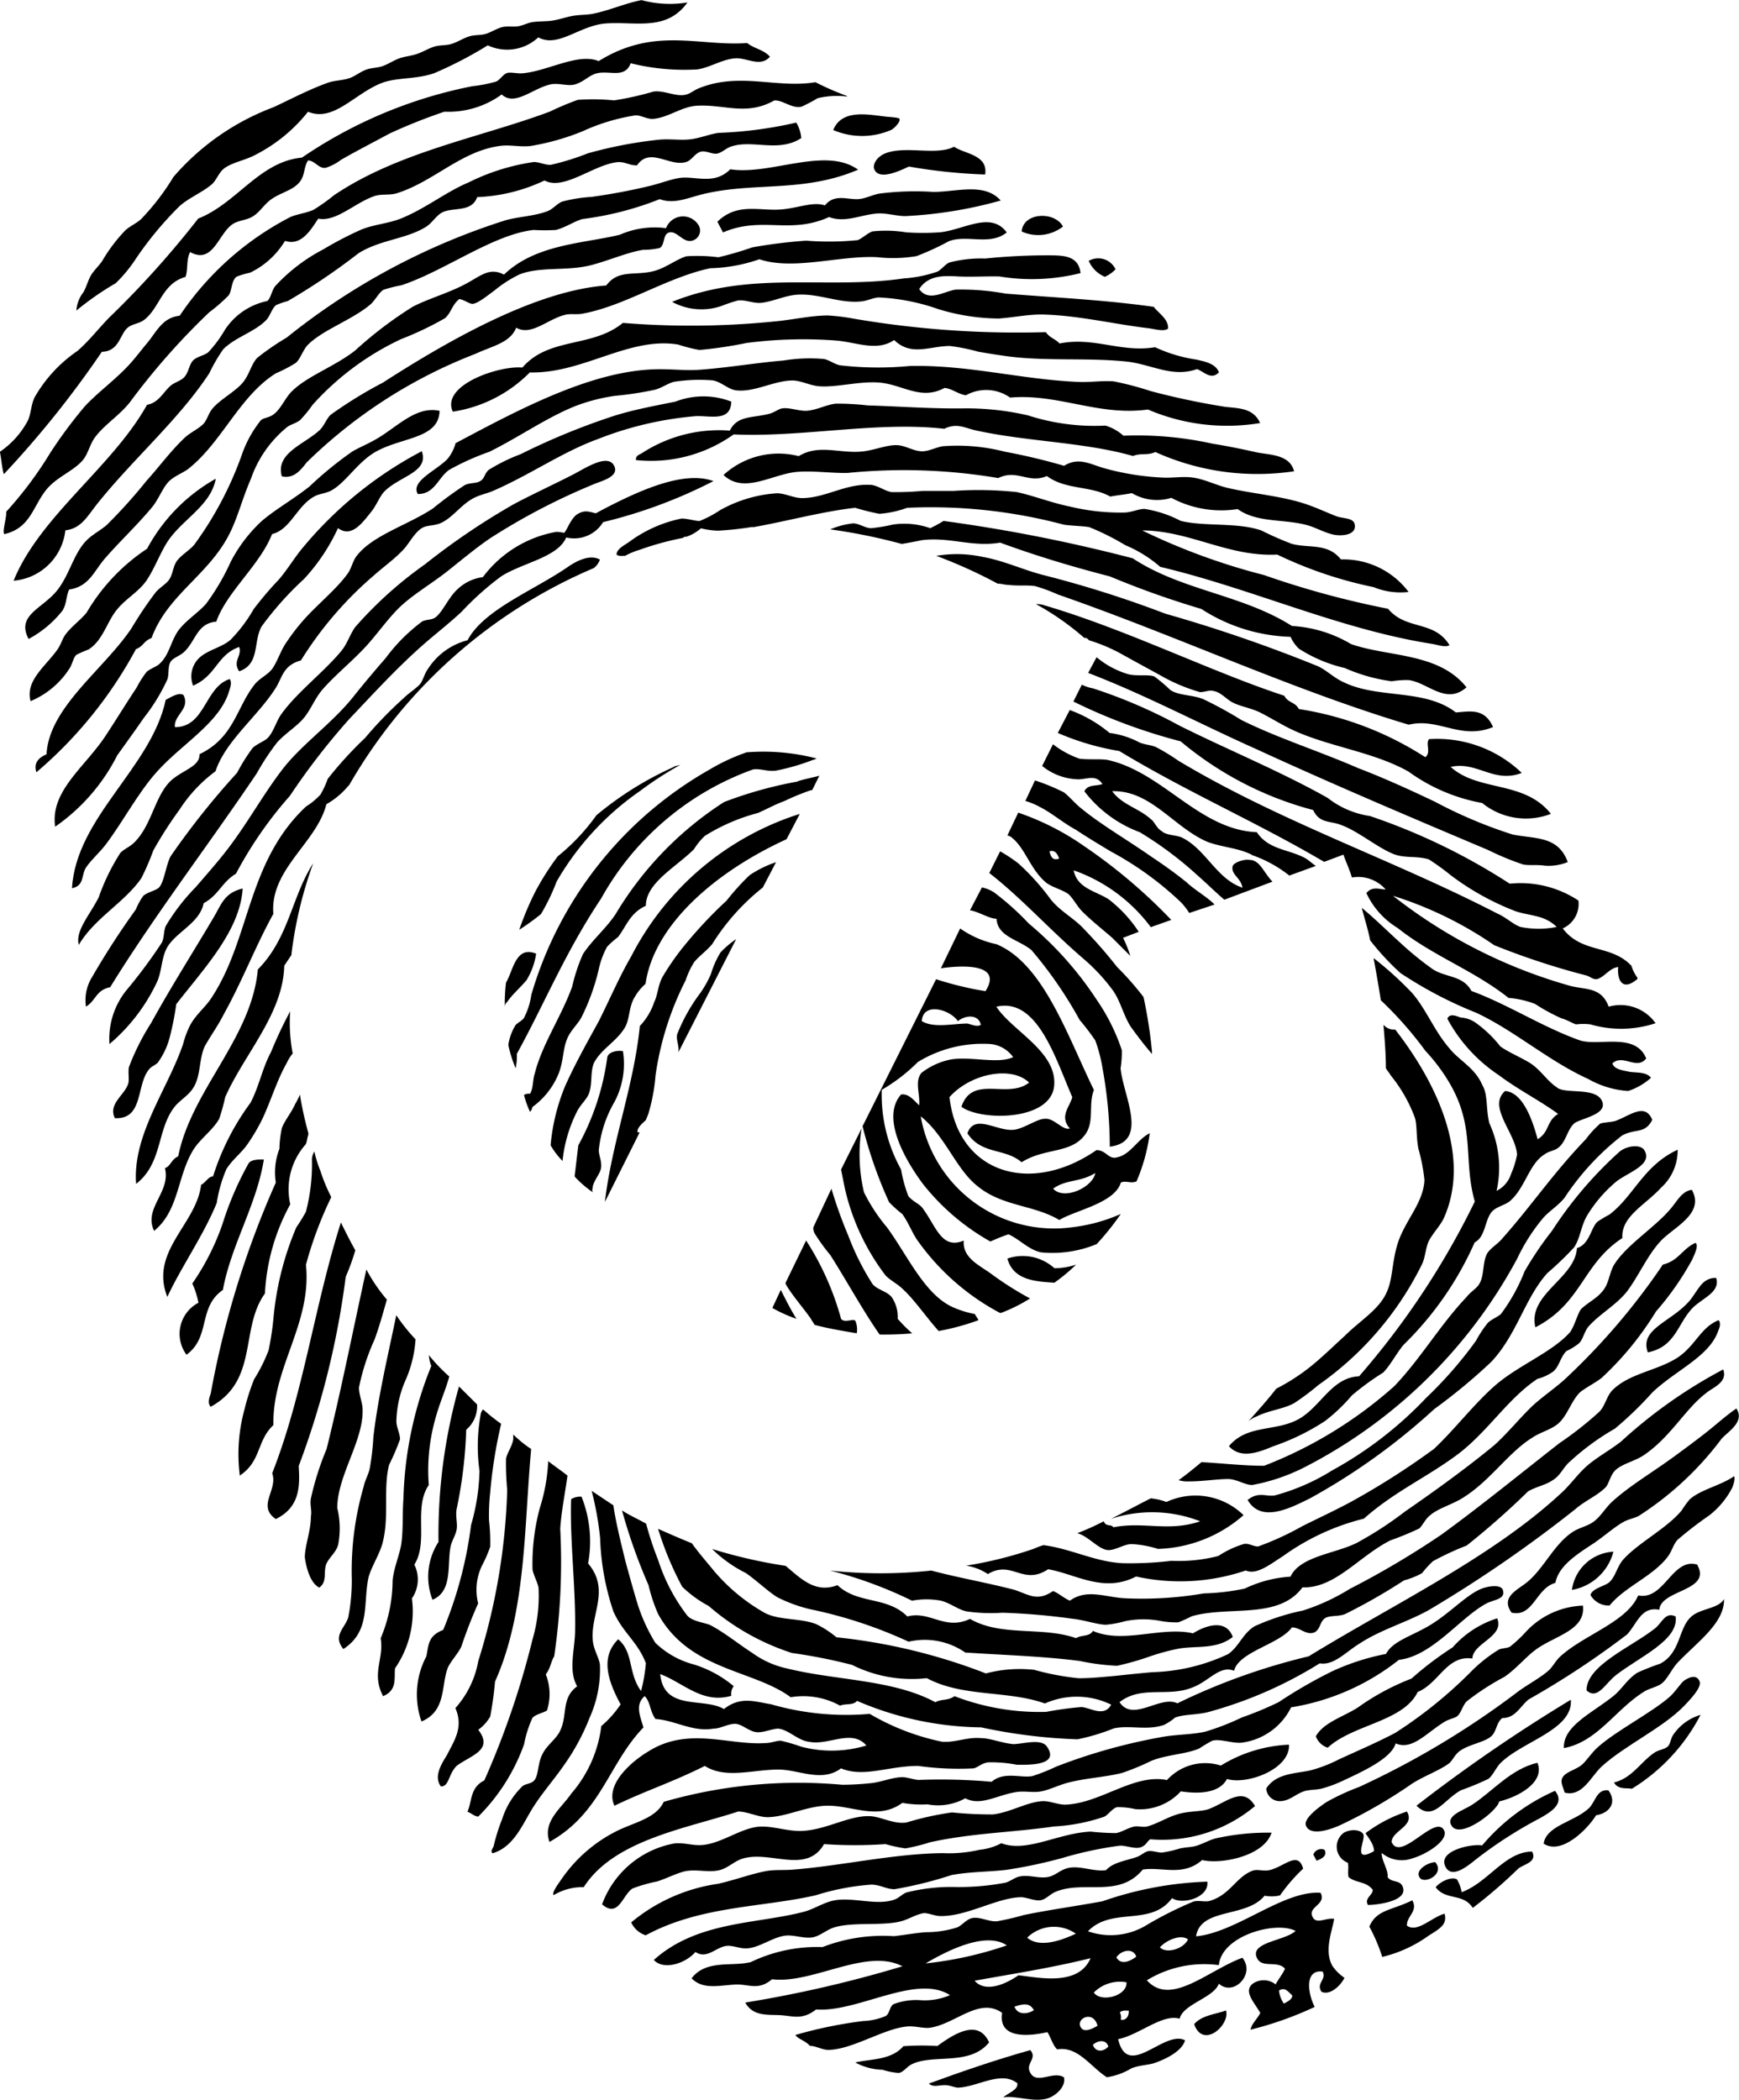 <svg xmlns="http://www.w3.org/2000/svg" width="43.687" height="52.75" viewBox="0 0 43.687 52.75">
  <g id="Group_13" data-name="Group 13" transform="translate(-83.942 -101.357)">
    <g id="Group_12" data-name="Group 12" transform="translate(83.942 101.357)">
      <g id="Group_11" data-name="Group 11" transform="translate(0 0)">
        <path id="Path_15" data-name="Path 15" d="M118.191,101.415c-.529.739-1.3.477-2.05.531-.666.048-1.2.623-1.7.35a1.146,1.146,0,0,1-1.269.2,10.041,10.041,0,0,1-1.347.7c-.464.161-.936.1-1.317.246-.688.267-1.208.99-1.852.722a4.006,4.006,0,0,1-1.321,1.082c-.247.134-.553.184-.761.324-.16.107-.212.315-.342.424-.249.207-.555.324-.8.538a8.764,8.764,0,0,0-1.084,1.3,3.635,3.635,0,0,1-.523.64,7.322,7.322,0,0,0-.988.687.833.833,0,0,1,.176-.46c.08-.136.119-.317.206-.45.072-.111.188-.22.266-.335a4.09,4.09,0,0,1,.579-.768c.117-.108.273-.173.393-.279a5.964,5.964,0,0,0,.817-1.063,6.166,6.166,0,0,1,2.514-1.753c.43-.2.886-.443,1.368-.616.181-.065.384-.052.571-.126.129-.051.242-.146.385-.2.127-.049.269-.044.4-.085s.271-.135.414-.192.3-.065.454-.115.308-.149.463-.193c.125-.036.269-.024.388-.055.175-.047.315-.15.482-.2.122-.038.257-.023.387-.055s.286-.136.424-.173.292,0,.427-.027.23-.085.338-.1c.165-.027.338-.015.495-.038.177-.026.332-.083.5-.116.189-.036.364-.024.533-.058.411-.083.817-.266,1.218-.342a2.718,2.718,0,0,0,1.157.058Z" transform="translate(-100.918 -101.357)" fill-rule="evenodd"/>
        <path id="Path_16" data-name="Path 16" d="M103.279,111.834c-.234.267-.583.015-.864.035-.331.023-.634.232-.956.279a5.592,5.592,0,0,1-1.673-.155c-.151.4-.545.165-.869.258-.179.051-.3.2-.52.271-.181.056-.415-.038-.612,0-.446.088-.908.566-1.239.255a2.276,2.276,0,0,1-1.439.433,13.727,13.727,0,0,0-1.379.549c-.43.233-.824.433-1.222.662a1.252,1.252,0,0,1-.385.2c-.179.02-.258-.176-.44-.187-.116.178-.071.382-.223.557-.167.192-.428.24-.673.4-.2.129-.306.34-.5.455-.141.085-.335.094-.473.173-.383.221-.5,1.042-1.094.718-.1.188-.048.425-.115.623-.6.17-.646.789-1.049,1.087-.118.087-.28.092-.395.182-.209.162-.212.6-.659.614a25.2,25.2,0,0,1-2.461,3.073c-.045-.127-.062-.384-.1-.562a2.2,2.2,0,0,0,.7-.779c.082-.171.077-.372.165-.576a3.526,3.526,0,0,1,1.077-1.174c.271-.227.525-.555.792-.83a23.9,23.9,0,0,0,2.248-2.5c.971-.383,1.539-1.432,2.605-1.531a11.559,11.559,0,0,1,4.28-1.794,3.459,3.459,0,0,0,.6-.117c.1-.046.166-.169.258-.209s.273.016.418,0c.633-.059,1.384-.517,1.9-.305,1.407-.874,2.517-.364,3.731-.454.18.145.4.158.569.34Z" transform="translate(-83.942 -110.404)" fill-rule="evenodd"/>
        <path id="Path_17" data-name="Path 17" d="M106,121.865a2.1,2.1,0,0,0-.737.042,3.839,3.839,0,0,1-.4.211c-.249.061-.477-.173-.692-.153-.7.393-1.251.091-1.94.131-.387.022-.722.3-1.1.33-.145.013-.307-.091-.438-.089a4.983,4.983,0,0,0-1.333.4,6.065,6.065,0,0,1-1.324.373c-.271.025-.5-.037-.738-.006-.987.123-1.675.9-2.611,1.192-.174.054-.384.012-.552.068-.5.168-.966.658-1.418.569-.187.28-.426.695-.835.558a2.069,2.069,0,0,1-.879.8,2.019,2.019,0,0,0-.338.1c-.134.1-.117.368-.2.47a4.108,4.108,0,0,1-.488.426,17.5,17.5,0,0,0-2,2.269c-.263.327-.635.556-.868.87-.13.174-.175.421-.31.578-.228.264-.622.408-.881.7-.37.424-.406.994-1.087,1.155-.057-.065.057-.4.048-.564a9.547,9.547,0,0,0,1.11-1.486,11.779,11.779,0,0,1,.863-1.161c.341-.365.757-.658,1.118-1.049.147-.159.3-.364.466-.562.231-.284.373-.619.8-.665a7.476,7.476,0,0,1,2.773-2.476c.184-.082.4-.1.589-.185a4.794,4.794,0,0,0,.518-.368c1.62-1.093,3.67-1.446,5.421-2.1a6.95,6.95,0,0,1,.7-.294,5.294,5.294,0,0,1,.913.013,7.792,7.792,0,0,0,.987-.221c.254-.037.541.122.778.084.161-.026.209-.11.4-.182,1.018-.392,1.926.024,2.892-.138a7.01,7.01,0,0,0,.793.346Z" transform="translate(-84.722 -119.44)" fill-rule="evenodd"/>
        <path id="Path_18" data-name="Path 18" d="M106.93,131.585a.872.872,0,0,1,.133.4c-.575.376-1.228.024-1.773.216-.111.039-.214.142-.327.171-.13.033-.3-.088-.438-.041s-.21.2-.336.249c-.416.149-.927-.389-1.251.09-.2.006-.3-.1-.506-.079-.6.071-1.336.72-1.818.459a4.341,4.341,0,0,1-1.692.418c-.141.393-.607.246-.877.384-.152.078-.252.262-.4.357-.5.316-1.157.325-1.707.671a16.08,16.08,0,0,1-1.776,1.2,1.862,1.862,0,0,0-.29.1c-.1.069-.152.273-.246.373-.286.3-.787.436-1.084.738a4.125,4.125,0,0,0-.349.6c-.753,1.153-1.923,2.162-2.817,3.283-.25.313-.4.619-.8.665a1.429,1.429,0,0,1-1.3,1.266c.654-1.618,2.488-2.866,3.351-4.419.3-.054.408-.324.6-.486.1-.08.23-.111.317-.19.135-.122.136-.348.254-.451.1-.089.259-.11.366-.191a3.06,3.06,0,0,0,.417-.561,1.673,1.673,0,0,1,1.065-.728c.09-.066.112-.258.2-.373a4.4,4.4,0,0,1,1.207-.924,8.907,8.907,0,0,1,.943-.492c.321-.137.692-.154,1.024-.29.612-.25,1.128-.669,1.684-.9a5.379,5.379,0,0,1,1.642-.514c.142,0,.3.083.429.07a6.339,6.339,0,0,0,.927-.288,10.764,10.764,0,0,1,1.781-.342c.276-.028.569.023.825-.014.238-.035.459-.127.677-.158a10.27,10.27,0,0,0,1.947-.257Z" transform="translate(-86.934 -128.516)" fill-rule="evenodd"/>
        <path id="Path_19" data-name="Path 19" d="M111.06,141.284c-1.365.582-2.6.3-3.893.612-.4.1-.73.258-1.085.126a7.916,7.916,0,0,1-1.943.5c-.212.06-.412.207-.665.274a4.8,4.8,0,0,1-.563,0c-1.025.117-2.222,1.025-3.317,1.389a3.363,3.363,0,0,0-.454.115c-.106.06-.213.27-.324.365-.451.387-1.2.639-1.575,1.018-.12.123-.182.346-.3.452a3.6,3.6,0,0,1-.5.261c-.915.57-1.352,1.728-2.2,2.4-.13.1-.316.165-.461.29-.172.148-.277.465-.454.678-.373.449-.782.828-1.172,1.273-.292.334-.4.715-.909.793-.08.176-.06.355-.166.527a2.705,2.705,0,0,1-.852.714c-.317-.591.334-.757.7-1.2.326-.394.424-.941.755-1.276.15-.151.351-.251.508-.388a12.939,12.939,0,0,0,.991-1.1c.322-.356.62-.766.971-1.095.134-.125.327-.209.46-.338.094-.091.131-.271.236-.393.205-.238.544-.407.746-.635.172-.193.225-.479.377-.638a6.514,6.514,0,0,1,.739-.508,16.9,16.9,0,0,1,5.513-2.952c.326-.087.706-.1,1.035-.222.14-.052.232-.181.365-.24a3.649,3.649,0,0,1,.746-.12c.489-.07.958-.154,1.471-.278.263-.064.529-.17.754-.2.4-.049.859.184,1.259-.216,1.013.157,2.393-.584,3.215.012Z" transform="translate(-89.508 -137.019)" fill-rule="evenodd"/>
        <path id="Path_20" data-name="Path 20" d="M104.534,156.321c.792-.766,2.005-.781,2.906-1a2.184,2.184,0,0,1,1.163-.166.456.456,0,0,1,.834-.044.262.262,0,0,1-.082.312c-.291.206-.463-.244-.692-.153-.142.056-.085.3-.217.383a1.864,1.864,0,0,1-.417.046c-.4.064-.864.269-1.295.382-.614.161-1.28.029-1.812.236a3.072,3.072,0,0,0-.624.4c-.152.108-.416.331-.557.34-.081,0-.2-.1-.332-.121-.193.157-.2.345-.361.482a8.074,8.074,0,0,1-1.1.524,6.938,6.938,0,0,0-2.224,1.651,3.2,3.2,0,0,1-.314.384c-.089.071-.208.1-.308.161a2.9,2.9,0,0,0-.929,1.318c-.21.476-.337,1-.558,1.418-.529,1.011-1.547,1.509-1.936,2.578-.2.072-.2.206-.393.279a10.726,10.726,0,0,1-2.5,3.093c-.064-.2.012-.35.254-.451.06-1.183,1.448-2.136,2.139-3.174a9.551,9.551,0,0,1,.606-.9c.095-.11.236-.191.315-.287.12-.145.108-.361.224-.509s.309-.255.43-.4a8.8,8.8,0,0,0,1.185-2.235,2.9,2.9,0,0,1,.489-.892c.077-.059.191-.058.3-.132.2-.137.3-.419.475-.591.4-.393,1.087-.626,1.594-1.028a9.914,9.914,0,0,1,1.438-1.093c.4-.211.943-.357,1.378-.6.353-.195.568-.394.919-.21Z" transform="translate(-91.871 -149.423)" fill-rule="evenodd"/>
        <path id="Path_21" data-name="Path 21" d="M290.113,130.047c.222-.54.888-.383,1.344-.334.061.007.3.017.321.053.031.064-.107.218-.2.275a1.834,1.834,0,0,1-1.466.006Z" transform="translate(-269.181 -126.781)" fill-rule="evenodd"/>
        <path id="Path_22" data-name="Path 22" d="M171.676,156.643c-.422.34-1,.043-1.453.22a6.83,6.83,0,0,1-.809.373,3.573,3.573,0,0,1-.99.027c-.942-.049-2.1.34-2.961.052a3.982,3.982,0,0,1-1.229.225c-1.1.232-2.155.953-3.224,1.144-.145.026-.291-.007-.427.027-.442.109-.854.542-1.228.323-.15.379-.583.453-1.028.659a12.456,12.456,0,0,0-4.235,2.725c-.154.2-.329.418-.625.351-.165-.58.555-.8.941-1.153.124-.112.177-.292.284-.393a10.955,10.955,0,0,1,1.316-.81c1.757-1.133,3.889-2.313,5.609-2.439.315-.423.737-.229,1.227-.371.285-.083.562-.3.79-.363a4.214,4.214,0,0,1,.8.025,8.248,8.248,0,0,0,.85-.248,12.579,12.579,0,0,1,1.357-.169,7.191,7.191,0,0,0,1.291-.013c.119-.043.248-.179.375-.22a3.165,3.165,0,0,1,.845.024,6.162,6.162,0,0,0,.835,0c.6-.053,1.288-.544,1.69,0Z" transform="translate(-146.387 -150.802)" fill-rule="evenodd"/>
        <path id="Path_23" data-name="Path 23" d="M95.974,219.8c-.136.72-.907,1.043-1.263,1.663-.176.307-.294.618-.47.882-.2.3-.538.467-.773.771s-.341.755-.692.974a3.192,3.192,0,0,0-.3.131c-.079.064-.1.221-.169.333a2.136,2.136,0,0,1-.986.833c-.139-.524.389-.881.686-1.313.081-.119.119-.272.2-.373.153-.2.366-.346.525-.543a4.88,4.88,0,0,1,1.516-1.6,4.408,4.408,0,0,1,1.727-1.759Z" transform="translate(-90.553 -207.773)" fill-rule="evenodd"/>
        <path id="Path_24" data-name="Path 24" d="M268.551,148.534a10.792,10.792,0,0,1-2.392.391c-.239,0-.491-.085-.72-.065-.426.037-.792.239-1.2.089-.988.447-1.684-.034-2.664.386l-.141-.269c.508-.494,1.067-.258,1.626-.31.418-.039.78-.2,1.076-.1.248-.312.592-.127.871-.161.171-.021.329-.105.493-.135a7.04,7.04,0,0,1,1.349-.043c.59.005,1.286-.244,1.7.213Z" transform="translate(-243.412 -143.496)" fill-rule="evenodd"/>
        <path id="Path_25" data-name="Path 25" d="M302.962,138.387a13.766,13.766,0,0,1-1.917-.2c-.293.142-.719.318-.853.1-.089-.143.058-.351.264-.432.507-.2,1.286.065,1.726-.166.265.185.859.2.779.7Z" transform="translate(-278.213 -134.003)" fill-rule="evenodd"/>
        <path id="Path_26" data-name="Path 26" d="M214.852,180.8c-.2.215-.385-.025-.555-.078-.631.224-1.147-.129-1.79-.192-1-.1-1.994,0-2.984-.132-.23-.032-.483-.072-.721-.114a4.889,4.889,0,0,0-.711-.143c-.507,0-.97.269-1.4-.15-.427.294-.939.06-1.437.015a11.027,11.027,0,0,0-2.271.059,10.522,10.522,0,0,1-1.182.176,3.8,3.8,0,0,1-.536-.136c-1.24-.205-2.39.734-3.727.7a3.44,3.44,0,0,1-1.935.986c-.306-.672,1.174-1.164,1.748-1.108.669-.776,1.75-.487,2.525-1.122a21.056,21.056,0,0,0,3.826-.038c.429-.039.883-.145,1.318-.149a5.308,5.308,0,0,1,.681.085,24.369,24.369,0,0,0,4.8.334c.1.145.237.168.345.285.865-.174,1.546.237,2.4.094a3.747,3.747,0,0,0,1.045.312c.215.051.478.1.559.32Z" transform="translate(-184.228 -171.449)" fill-rule="evenodd"/>
        <path id="Path_27" data-name="Path 27" d="M107.154,202.778c-.011.7-.91.661-1.575,1.018-.478.257-.77.785-1.148.991-.133.072-.3.08-.415.143-.45.241-.6.834-1.071.951-.3.774-1.148,1.463-1.4,2.2-.494.039-.515.5-.822.772-.088.079-.244.135-.307.209-.1.115-.05.329-.1.468a4.747,4.747,0,0,1-.595.972c-.217.316-.446.632-.663.934a4.833,4.833,0,0,1-1.561,1.795c-.13-.891.732-1.481,1.261-2.275.264-.4.5-.79.785-1.218a2.4,2.4,0,0,1,.255-.4c.084-.071.236-.128.3-.18.289-.244.3-.639.547-.922.194-.225.452-.391.64-.6a5.723,5.723,0,0,0,.622-1.06,3.744,3.744,0,0,1,.769-1.014c.334-.292.8-.552,1.208-.876a9.291,9.291,0,0,1,1.082-.883c.191-.111.419-.2.635-.332.514-.306.972-.813,1.551-.687Z" transform="translate(-96.111 -192.463)" fill-rule="evenodd"/>
        <path id="Path_28" data-name="Path 28" d="M250.3,165.645c1.986-.8,3.869-.3,5.817-.587a3.21,3.21,0,0,0,.842-.17c.108-.056.188-.178.3-.229a3.1,3.1,0,0,1,.9-.1,15.2,15.2,0,0,1,1.747-.079c.275.01.607.042.649.445a5.017,5.017,0,0,1-2.038.084c-.324-.008-.685.016-1.03,0-.328-.017-.753-.049-.985.318.238.332.617.058.913.013a6.134,6.134,0,0,1,1.255.1c1.242.1,2.532.161,3.725.333.114.155.376.308.359.547-.111.082-.321.011-.5-.011-.846-.1-1.744-.319-2.628-.343-.368-.01-.711.069-1.125.1a5.3,5.3,0,0,1-1.519-.236,5.221,5.221,0,0,0-1.5-.294c-.148.011-.29.088-.435.1-.548.061-1.1-.221-1.654-.165-.283.029-.57.167-.851.2-.2.023-.408-.083-.594-.058a3.482,3.482,0,0,0-.4.133,1.537,1.537,0,0,1-1.255-.1Z" transform="translate(-233.41 -158.064)" fill-rule="evenodd"/>
        <path id="Path_29" data-name="Path 29" d="M137.047,212.977c.19.523-.536.622-.925,1-.129.125-.205.352-.341.521-.234.292-.5.663-.838.413a4.843,4.843,0,0,1-.852,1.277,8.117,8.117,0,0,0-1.067,1.194c-.217.389-.036.944-.563,1.127-.175-.259.078-.383,0-.612-.563.2-.573.721-1.158.972a.64.64,0,0,1,.22-.752c.217-.16.523-.227.721-.4a3.765,3.765,0,0,0,.579-.768,8.769,8.769,0,0,1,.637-.749c.225-.263.39-.551.607-.807a9.8,9.8,0,0,1,2.978-2.412Z" transform="translate(-126.452 -201.644)" fill-rule="evenodd"/>
        <path id="Path_30" data-name="Path 30" d="M208.2,191.6a5.048,5.048,0,0,1-2.822-.339c-1.24.172-2.244-.405-3.463-.3a1.04,1.04,0,0,0-1.108-.058c-.191-.024-.345-.165-.537-.185-.579.315-1.027-.062-1.585-.128-.507-.06-1.119.124-1.572.086-.229-.019-.449-.143-.663-.144-.46,0-.956.3-1.413.248-.2-.021-.379-.219-.6-.252a4.164,4.164,0,0,0-.961.036c-.163.04-.3.15-.482.2a8.546,8.546,0,0,1-1,.153,4.51,4.51,0,0,0-1.034.271c-.713.293-1.376.762-2.126,1.135a6.375,6.375,0,0,0-1.012.455c-.28.2-.363.609-.786.606-.186-.32.45-.579.742-.877a1.042,1.042,0,0,0,.207-.4c1.617-.86,3.494-1.868,5.153-1.858.332,0,.654.038,1.01.011.683-.052,1.363-.169,2.084-.231a4.055,4.055,0,0,1,1.009-.037c.137.028.261.129.4.158a8.356,8.356,0,0,0,1.748.018c1.465-.036,2.815.341,4.251.4.294.012.587-.036.874-.015a7.856,7.856,0,0,1,.937.246,18.529,18.529,0,0,0,1.871.395c.318.037.7.023.871.4Z" transform="translate(-176.54 -180.973)" fill-rule="evenodd"/>
        <path id="Path_31" data-name="Path 31" d="M337.789,155.032a1.01,1.01,0,0,1-1.037.125c.038-.487.832-.512,1.037-.125Z" transform="translate(-311.085 -149.341)" fill-rule="evenodd"/>
        <path id="Path_32" data-name="Path 32" d="M105.576,228.644c-.35.072-.351.336-.6.486a1.094,1.094,0,0,1,.152-.741,20.057,20.057,0,0,1,1.1-1.7,1.691,1.691,0,0,1,.188-.343c.108-.093.3-.127.385-.2.137-.122.181-.565.3-.792a19.774,19.774,0,0,1,1.672-2.1,4.619,4.619,0,0,1,.387-.619c.1-.1.286-.169.365-.24.154-.138.228-.427.349-.6.39-.553,1.077-1.068,1.516-1.6.152-.184.22-.423.349-.6a9.956,9.956,0,0,1,1.75-1.575,17.641,17.641,0,0,1,2.15-1.465c.318-.185,1.135-.566,1.588-.8.317-.167.882-.54,1.026-.193.108.262-.331.361-.526.446a16.143,16.143,0,0,0-2.6,1.357c-.373.254-.728.555-1.083.835s-.783.535-1.112.826-.638.75-.952,1.085c-.338.361-.733.679-1.05,1.038-.193.218-.291.488-.463.707s-.44.373-.679.624a6.1,6.1,0,0,0-.52.786c-1.185,1.763-2.581,3.583-3.684,5.376Z" transform="translate(-102.816 -203.841)" fill-rule="evenodd"/>
        <path id="Path_33" data-name="Path 33" d="M104.517,269.79c.172.344-.258.5-.219.8.767,0,.747-1.011,1.377-1.209.063.089.011.217-.014.3-.235.8-1.174,1.316-1.81,2.023-.478.531-.841,1.234-1.279,1.819-.159.212-.362.382-.5.582-.132.184-.037.47-.36.531.108-1.79,1.99-3.023,2.355-4.732.167-.089.342-.2.454-.115Z" transform="translate(-99.904 -252.322)" fill-rule="evenodd"/>
        <path id="Path_34" data-name="Path 34" d="M243.675,201.858c.187-.387.57-.311,1-.425.108-.029.224-.116.3-.131.185-.038.439.073.642.057.243-.02.478-.15.715-.178a6.647,6.647,0,0,1,.807.044c.8.024,1.614.087,2.439.074a6.881,6.881,0,0,1,1.586.176,5.446,5.446,0,0,0,1.947.257,1.162,1.162,0,0,1,.451.254,8.731,8.731,0,0,1,2.237.2c.343.055.728.131,1.091.214.317.072.847.041.96.479a6.218,6.218,0,0,1-3.485-.483c-.206.094-.359.017-.562.1-1.224-.35-2.618-.355-3.935-.64-.3-.065-.481-.2-.807-.044-1.688-.192-3.566.22-5.29.141a3.576,3.576,0,0,1-2.455.645c-.01-.127.1-.134.171-.187a3.551,3.551,0,0,1,2.185-.553Z" transform="translate(-225.34 -191.04)" fill-rule="evenodd"/>
        <path id="Path_35" data-name="Path 35" d="M126.083,219.736a12.409,12.409,0,0,1-2.769,1.029.851.851,0,0,1-.926.385c-.216.5-1.074.628-1.624.97a7.247,7.247,0,0,0-1,.892c-.333.312-.7.593-1.014.872-.674.6-1.268,1.257-1.813,1.828a17.428,17.428,0,0,0-1.491,1.929,9.994,9.994,0,0,0-1.355,1.956c-.362.219-.427.531-.812.742-.091.468-.618.688-.875,1.045-.185.258-.16.6-.285.908a4.6,4.6,0,0,1-1.206,1.585,1.941,1.941,0,0,1,.423-1.348,12.784,12.784,0,0,0,.892-1.2c.064-.128.043-.292.1-.419a5.2,5.2,0,0,1,.76-.984c.274-.32.555-.635.8-.956.512-.671.875-1.347,1.364-1.986s1.26-1.165,1.8-1.848c.229-.288.511-.624.8-.956a4.43,4.43,0,0,1,.916-.919c.1-.052.231-.037.319-.093.185-.119.334-.5.561-.709a1.132,1.132,0,0,1,.645-.312,2.945,2.945,0,0,1,1.854-1.139,1.286,1.286,0,0,1,.185.026c.064-.034.166-.368.341-.472s.274-.065.456-.018c1.071-.576,2.207-1.085,2.958-.809Z" transform="translate(-108.163 -207.648)" fill-rule="evenodd"/>
        <path id="Path_36" data-name="Path 36" d="M353.331,165.355a.482.482,0,0,1,.674.212.84.84,0,0,1-.269.189.761.761,0,0,1-.405-.4Z" transform="translate(-325.98 -158.802)" fill-rule="evenodd"/>
        <path id="Path_37" data-name="Path 37" d="M263.005,212.244a2.047,2.047,0,0,1,1.885-.47c.514-.309,1.013-.063,1.581-.115.309-.029.606-.163.871-.161.233,0,.458.175.692.153.159-.015.316-.1.474-.125a4.771,4.771,0,0,1,1.566.138,15.024,15.024,0,0,1,1.482.353c.379-.233.67-.03,1.04.069a6.567,6.567,0,0,0,1.441.227c.248.013.512-.036.757,0,.292.039.6.2.9.266.592.135,1.258.192,1.832.366.3.091.56.216.86.335.174.068.433.038.47.2.065.285-.339.312-.549.262s-.432-.171-.606-.223c-.6-.178-1.281-.055-1.784-.415a2.654,2.654,0,0,1-1.665-.282,1.241,1.241,0,0,1-.993-.119c-.184.039-.36.052-.542.087-.5-.28-1.118-.163-1.592-.516-.465.2-.748-.181-1.223.051a14.2,14.2,0,0,0-3.79-.128c-.424.006-.864-.061-1.263-.027-.624.054-1.33.565-1.844.081Z" transform="translate(-244.825 -200.315)" fill-rule="evenodd"/>
        <path id="Path_38" data-name="Path 38" d="M129.2,239.361a.463.463,0,0,1-.151.212,12.918,12.918,0,0,0-6.146,5.45l-.03.03a1.986,1.986,0,0,1-.545.454c-.242.969-1.423,1.635-1.332,2.755-.424.757-.787,1.7-1.241,2.513-.151.3-.333.545-.484.817-.151.333-.091.757-.3,1.06-.121.182-.333.3-.454.454-.454.575-.3,1.423-.969,1.938-.091-1.241.787-2.362,1.181-3.512a2.284,2.284,0,0,1,.182-.484c.151-.273.394-.454.545-.7.969-1.484.878-3.391,2.361-4.784a1.749,1.749,0,0,0,.363-.3,2.263,2.263,0,0,0,.182-.394,9.643,9.643,0,0,1,.939-1.029,9.94,9.94,0,0,1,.969-1c.121-.121.273-.212.394-.333.091-.091.121-.273.212-.394a1.677,1.677,0,0,1,1-.727c.394-.757,1.635-1.241,2.483-1.817C128.567,239.422,128.931,239.21,129.2,239.361Z" transform="translate(-114.129 -225.303)" fill-rule="evenodd"/>
        <path id="Path_39" data-name="Path 39" d="M257.5,225.346c-.091.061-.272,0-.424-.03-2.331-.363-4.541-1.393-6.842-1.937a3.279,3.279,0,0,0-.878-.545,6.318,6.318,0,0,0-.908-.454c-.182-.03-.424-.03-.636-.061a13,13,0,0,0-3.936-.424,2.587,2.587,0,0,1-.7.151,5.894,5.894,0,0,1-.606-.151c-.817.091-1.7.333-2.543.484h-.061a8.029,8.029,0,0,1-.848.091,2.045,2.045,0,0,1-.424-.06,1.052,1.052,0,0,1-.363.212.112.112,0,0,0-.091.03,7.337,7.337,0,0,0-1.09.3,1.845,1.845,0,0,0-.363.151h-.061a.227.227,0,0,1-.151-.03c0-.151.212-.242.333-.333a3.313,3.313,0,0,1,1.3-.575c.151,0,.333.061.454.061a2.764,2.764,0,0,0,.515-.272,3.374,3.374,0,0,1,1.423-.424c.212,0,.424.121.636.121.575,0,1.09-.363,1.7-.333.182,0,.363.151.545.182a7.139,7.139,0,0,0,.787-.03h.787a9.115,9.115,0,0,1,1.574.03c.424.091.878.272,1.332.363a5.374,5.374,0,0,0,1.362.151c.182,0,.363-.091.515-.091a2.912,2.912,0,0,1,.908.3c.606.151,1.423.03,2.028.242a8.252,8.252,0,0,0,.757.333c.424.121.908-.03,1.241.394a2.048,2.048,0,0,1,1.7.817,1.772,1.772,0,0,1-.878-.121,10.384,10.384,0,0,1-2.422-.818c-1.211.061-2.149-.575-3.33-.606h-.061a16.127,16.127,0,0,0,3.058,1.12,22.642,22.642,0,0,0,3.118.848C256.414,224.982,257.111,224.71,257.5,225.346Z" transform="translate(-221.086 -209.138)" fill-rule="evenodd"/>
        <path id="Path_40" data-name="Path 40" d="M305.35,234.458c-.515.454-.969-.121-1.453-.182a2.3,2.3,0,0,0-.424.03,4.32,4.32,0,0,1-1.181-.333,3.659,3.659,0,0,1-1.15-.484.923.923,0,0,1-.212-.3,4.331,4.331,0,0,1-2.241-.7,22.717,22.717,0,0,1-2.3-.818c-.939-.242-1.847-.515-2.755-.848-.7.121-1.271-.151-1.968-.061-.152.03-.3.061-.484.091h-.03a14.269,14.269,0,0,0-1.786-.363,2.022,2.022,0,0,1,.575-.151c.151,0,.3.121.454.121a4.074,4.074,0,0,0,.545-.091,1.957,1.957,0,0,1,.939.091,3.315,3.315,0,0,0,.333-.182,39.986,39.986,0,0,1,4.753.939c1.241.817,2.755.908,4,1.7a3.264,3.264,0,0,1,1.484.454C303.382,233.7,304.654,233.58,305.35,234.458Z" transform="translate(-268.509 -217.191)" fill-rule="evenodd"/>
        <path id="Path_41" data-name="Path 41" d="M127.591,352.7a1.063,1.063,0,0,0-.151.242c-.242.424-.394.938-.606,1.392a4.806,4.806,0,0,1-.394.666c-.151.212-.363.363-.515.606a3.472,3.472,0,0,0-.242.848c-.333.818-.908,1.635-1.241,2.362-.454-1.15.727-1.817.848-2.816.121-.061.182-.212.3-.212a6.26,6.26,0,0,1,.939-1.847c.212-.393.3-.878.515-1.272a10.7,10.7,0,0,1,.484-1.029A4.16,4.16,0,0,0,127.591,352.7Z" transform="translate(-120.238 -326.234)" fill-rule="evenodd"/>
        <path id="Path_42" data-name="Path 42" d="M329.593,242.852c-.818.333-1.362-.242-2.119-.06-2.937-.878-5.843-2.24-8.81-3.27a4.405,4.405,0,0,0-.575-.212c-.212-.03-.424,0-.666-.03-.091,0-.182-.03-.242-.03h-.03a12.362,12.362,0,0,0-1.544-.7,3.061,3.061,0,0,1,1.181.03c.515.091,1.03.333,1.514.454a27.514,27.514,0,0,1,3.058.969,37.316,37.316,0,0,1,3.784,1.3c.242.091.424.3.7.424.878.424,2.028.151,2.815.757C329.018,242.459,329.381,242.368,329.593,242.852Z" transform="translate(-292.085 -224.586)" fill-rule="evenodd"/>
        <path id="Path_43" data-name="Path 43" d="M138.121,373.19v.03c-.03.091-.03.151-.061.242a1.7,1.7,0,0,0-.394,1.514,5.18,5.18,0,0,0-.636,2.24c-.636.878-.151,2.18-1.362,2.846-.091-.091-.03-.242,0-.333a23.336,23.336,0,0,1,1.635-5.3,1.639,1.639,0,0,1,.091-.848,2.685,2.685,0,0,1,.06-.515c.061-.182.242-.394.333-.605a1.8,1.8,0,0,0,.121-.242A9.073,9.073,0,0,0,138.121,373.19Z" transform="translate(-130.374 -344.721)" fill-rule="evenodd"/>
        <path id="Path_44" data-name="Path 44" d="M365.227,269.123a1.276,1.276,0,0,1-.575.091c-.182-.03-.394,0-.545-.03a6.8,6.8,0,0,1-.878-.363c-1.937-.818-3.936-1.665-5.843-2.543-1.423-.636-2.785-1.362-4.208-1.907l.212-.394a2.222,2.222,0,0,0,.787.424c.212.061.515,0,.666.061a3.884,3.884,0,0,1,.394.333c.212.152.575.121.848.242a9.926,9.926,0,0,1,.939.515c.908.454,1.968.787,2.937,1.211.636.242,1.3.545,1.937.848a11.548,11.548,0,0,0,1.938.818C364.409,268.547,364.984,268.457,365.227,269.123Z" transform="translate(-325.842 -247.466)" fill-rule="evenodd"/>
        <path id="Path_45" data-name="Path 45" d="M115.215,321.264c-.069,1.057-.965,1.993-1.668,2.9a7.345,7.345,0,0,1-.161.819,1.89,1.89,0,0,1-.3.646c-.062.066-.152.093-.211.159-.344.386-.137,1.279-.872,1.239-.169-.361.238-.569.335-.86.037-.112-.01-.292.022-.428a5.97,5.97,0,0,1,.554-1.1c.508-.921,1.025-1.73,1.575-2.659.2-.341.268-.609.725-.722Z" transform="translate(-109.119 -298.937)" fill-rule="evenodd"/>
        <path id="Path_46" data-name="Path 46" d="M125.508,314.966a10.335,10.335,0,0,0-.545,2.271v.03l-.182.273c-.03,1.211-1,2.21-1.483,3.3a5.1,5.1,0,0,1-.151.545c-.151.273-.454.484-.636.757-.424.666-.363,1.544-1,2.059-.272-.575.424-.969.273-1.574.151-.061.151-.212.333-.3.333-1.665,1.847-2.967,2-4.693C124.9,316.843,124.963,315.814,125.508,314.966Z" transform="translate(-117.64 -293.279)" fill-rule="evenodd"/>
        <path id="Path_47" data-name="Path 47" d="M359.558,278.917c-.182-.484-.545-.424-.939-.515a12.808,12.808,0,0,1-4.481-2.271,9.433,9.433,0,0,1,2.543,1.241,18.583,18.583,0,0,0,2.3.757c.121.03.182.121.3.091.182-.061.3-.273.515-.3-.03.3.091.636.484.3v-.03a.952.952,0,0,1-.151-.3c-.515-.545-1.241-.3-1.726-.939a.674.674,0,0,0,.394-.7,2.637,2.637,0,0,0-1.726-.424,15.642,15.642,0,0,0-3.512-1.7,2.238,2.238,0,0,1-1.06-.454c-1.181-.666-2.513-1.211-3.724-1.816a12.77,12.77,0,0,0-2.18-.939.957.957,0,0,1-.273-.091l-.212.424a14.089,14.089,0,0,0,2.694,1,8.571,8.571,0,0,0,3.33,1.726c.151.333.424.273.666.363.454.151.969.606,1.393.757.272.091.575.03.848.121a6.083,6.083,0,0,1,.545.394,6.645,6.645,0,0,0,1.635.908c.363.121.727.091,1.029.394a2.293,2.293,0,0,1-.908,0c-.182-.061-.363-.242-.575-.333-2.634-1.362-5.449-2.3-8.023-3.845a5.21,5.21,0,0,0-.545-.333c-.121-.061-.272-.061-.424-.121a2.218,2.218,0,0,0-.757-.242,3.3,3.3,0,0,0-1-.575l-.3.575a6.508,6.508,0,0,0,1.544.454c1.7,1.029,3.451,1.786,5.147,2.785l.485-.182c.06.182.151.363.212.575a.915.915,0,0,1,.848.3c-.151,0-.333-.091-.484.091a2.026,2.026,0,0,0,.787.878c.878.7,1.907,1.06,2.785,1.756a2.375,2.375,0,0,1,.666.151,4.688,4.688,0,0,0,.666.363c.121.03.272.121.363.151a1.455,1.455,0,0,1,.363,0,2.747,2.747,0,0,0,1.635-.03A1.08,1.08,0,0,0,359.558,278.917Z" transform="translate(-319.144 -253.627)" fill-rule="evenodd"/>
        <path id="Path_48" data-name="Path 48" d="M145.291,387.386a9.662,9.662,0,0,0-.636,1.7c.151,1.483-.848,2.573-.817,4.027-.424.394-.3.908-.848,1.271v-.03a4.235,4.235,0,0,1,.121-1.635,5.551,5.551,0,0,1,.242-.757,4.064,4.064,0,0,0,.363-.727,7.077,7.077,0,0,0,.121-.787,7.55,7.55,0,0,1,.575-2.3,4.484,4.484,0,0,0,.242-.394,4.728,4.728,0,0,0,.151-1.332.431.431,0,0,1,.061-.182,2.994,2.994,0,0,0,.151.484A4.394,4.394,0,0,0,145.291,387.386Z" transform="translate(-136.969 -357.312)" fill-rule="evenodd"/>
        <path id="Path_49" data-name="Path 49" d="M353.283,256.124a1.74,1.74,0,0,1-1.726-.273,4.5,4.5,0,0,1-1.847-.787c-.908-.515-2.089-.636-3-1.09-.242-.121-.485-.272-.727-.394s-.515-.151-.727-.272c-.151-.091-.272-.242-.454-.272-.091-.03-.212.03-.333.03a4.458,4.458,0,0,1-1-.424c-.333-.182-.666-.363-.939-.515a4.211,4.211,0,0,0-.848-.363l-.03-.03a.111.111,0,0,0-.091-.03,6.731,6.731,0,0,0-1.211-.848.515.515,0,0,1,.212.03c2.059.605,4.178,1.665,6.025,2.271.091.182.272.151.363.333a8.157,8.157,0,0,1,3.179,1.211c.151-.121,0-.333.091-.454a3.068,3.068,0,0,1,2.331.848c-.7.273-1.12-.3-1.786-.151C351.466,255.579,352.617,255.276,353.283,256.124Z" transform="translate(-314.322 -235.678)" fill-rule="evenodd"/>
        <path id="Path_50" data-name="Path 50" d="M161.55,290.683a2.278,2.278,0,0,0-.242.545,2.709,2.709,0,0,1-.273.484,4.4,4.4,0,0,0-.575,1.029c-.03.151.061.3.03.454l1.453-2.846A2.278,2.278,0,0,0,161.55,290.683Zm.727-1.937a6.047,6.047,0,0,0-.575.636,10.971,10.971,0,0,0-1.15,1.241,6.486,6.486,0,0,0-.454.666c-.121.212-.121.454-.212.636a1.614,1.614,0,0,1-.363.606c-.151,1.514-.7,2.906-.878,4.42l.878-1.756c-.03.03-.03,0-.061,0,0-.121.121-.212.212-.3l.061-.151a4.584,4.584,0,0,0,.182-.969,7.6,7.6,0,0,1,.757-2.392,2.087,2.087,0,0,1,.212-.454c.121-.151.3-.272.454-.454a5.588,5.588,0,0,1,1.272-1.423l.333-.636A2.74,2.74,0,0,0,162.276,288.746Zm.787,10.415-.212.454a3.676,3.676,0,0,0,.606.273C163.306,299.645,163.185,299.4,163.064,299.161Zm1.877.787c-.03-.091-.272.061-.363-.06a7.033,7.033,0,0,0-.878-1.968l-.515,1.06v.03c.151.272.424.575.636.878.03.06.061.091.091.151.333.091.7.151,1.06.212A.545.545,0,0,0,164.941,299.948Zm1.06-.06a.878.878,0,0,0-.151-.545c-.121-.151-.363-.182-.484-.333a6.454,6.454,0,0,1-.606-1.211,11.208,11.208,0,0,1-.424-1.181l-.454.969a.273.273,0,0,0,.03.151,4.757,4.757,0,0,0,.394.545c.424.666.817,1.393,1.241,2a7.944,7.944,0,0,0,.818-.03A4.112,4.112,0,0,1,166,299.887Zm1.937-.121a2.476,2.476,0,0,1-.575-.182c-.7-.333-1.12-1.3-1.635-2a4.338,4.338,0,0,1-.575-.878,4.172,4.172,0,0,1-.06-1.6l-.515,1.03.091.454a5.679,5.679,0,0,0,1.029,2.21c.121.121.3.212.424.333.3.272.606.727.908,1.06a6.125,6.125,0,0,0,1-.272C168,299.857,167.968,299.827,167.938,299.766Zm3.663-6.176a2.606,2.606,0,0,0,.03-.454,5,5,0,0,0-.636-1.272,8.675,8.675,0,0,0-1.7-1.907,6.862,6.862,0,0,0-.878-.787.911.911,0,0,0-.3-.121l-.3.575c.212.03.484.212.666.212.03.454.545.515.878.787a10.442,10.442,0,0,1,1.211,1.756,5.85,5.85,0,0,1,.393.515,3.868,3.868,0,0,1,.182.7,11.078,11.078,0,0,1,.182,1.968C172.328,295.437,171.662,294.286,171.6,293.59Zm-.091,2.24c-.212.061-.273-.182-.515-.182-1.665,1.15-3.482.575-3.693-1.332.545-.606,1.574-.787,2-.363-.545.424-1.423-.212-1.7.606.484.363,2.271.363,2.331-.545.061-.848-1.06-1.362-1.453-1.968,1.029-.242,1.483,1.3,1.907,2.271-.061.242-.333.484-.061.787-.182.061-.394-.272-.636-.242-.182,0-.515.242-.757.273-.424.061-1-.424-1.181.091.363.545.938.363,1.362.727.575-.363,1.211-.212,1.574-.666.272-.333.091-.757.242-1.15-.666-1.362-1.272-3.179-2.452-3.663a2.447,2.447,0,0,1-.908-.394l-.484,1c.636-.091,1.544-.091,1.12.575a8.28,8.28,0,0,1-1.241-.3l-1.847,3.693a10.967,10.967,0,0,0,.666,1.907,3.016,3.016,0,0,0,.333.3c.151.212.242.454.363.636a5.952,5.952,0,0,0,2.089,1.847h.03a4.083,4.083,0,0,0,.727-.363,8.1,8.1,0,0,1-1-.636c-.3-.212-.7-.394-.666-.818-.575.242-.7-.394-1.06-.848-.091-.091-.242-.152-.333-.273a3.535,3.535,0,0,1-.182-.666,3.852,3.852,0,0,1-.484-2,4.472,4.472,0,0,0,.908-.7,3.118,3.118,0,0,1,1.756-.454.79.79,0,0,1,.636.333c-.394.182-1.06-.03-1.574.06a1.758,1.758,0,0,0-.727.333c-.182.212-.03.545-.061.818-.151-.151-.273-.3-.454-.272-.484.545.03,1.544.545,2.24a5.726,5.726,0,0,0,1.7,1.453,4.746,4.746,0,0,1,.454-.182c.272.121.515.394.818.454A2.909,2.909,0,0,0,171,298.01a6.634,6.634,0,0,0,.606-.757,4.239,4.239,0,0,1-1.211.333,3.4,3.4,0,0,1-3.815-2.785c.605.484.878,1.3,1.393,1.726.636.545,1.423.484,2.089.878.394-.242,1.393-.424,1.544-.939.121-.061.242.03.394-.03a4.519,4.519,0,0,0,.333-1.211C172.025,295.376,171.843,295.77,171.51,295.83Zm-3.754-3.361c-.363,0-.848.121-1.15-.061.03-.484.7-.3.908,0,.182-.151.515-.182.575.091C168,292.561,167.877,292.5,167.756,292.47Zm2.15,4.148c.333-.242.666-.151,1.06-.394C170.9,296.587,170.178,296.92,169.906,296.618Zm2.271-4.814a7.463,7.463,0,0,0-.666-.757,12.1,12.1,0,0,0-.818-.939c-.242-.272-.606-.454-.848-.757a5.991,5.991,0,0,0-.817-.908,3.948,3.948,0,0,0-.454-.3l-.272.545c.817.636,1.514,1.423,2.361,2.15a4.756,4.756,0,0,1,.757.817c.182.272.242.575.424.878.151.212.333.454.545.7v-.061A11.823,11.823,0,0,0,172.176,291.8Zm.575,12.685a1.5,1.5,0,0,0-.394-.091c-.3.151-.636.333-1,.515a3.312,3.312,0,0,1,2.241.061c-.787.272-1.423,0-2.18.151-.061-.091-.182,0-.242-.151a6.485,6.485,0,0,1-.666.3c.272.061.545.424.787.424.182,0,.394-.151.575-.151a2.571,2.571,0,0,1,.666.121,3.411,3.411,0,0,0,2.15-.848A1.728,1.728,0,0,0,172.752,304.489Zm.666,3.3c-.787-.182-1.756.273-2.513-.061-.091.152-.273.091-.424.182-.848-.3-1.877-.03-2.664-.484-.636.3-1-.212-1.574-.061-.515-.515-1.241-.3-1.756-.787-.545.212-.908-.151-1.3-.484a12.6,12.6,0,0,1-1.847-.424l.061.06a3.334,3.334,0,0,0,.787.545c.3.212.545.454.787.606a3.769,3.769,0,0,0,.817.3,11.367,11.367,0,0,1,2.483.818,1.785,1.785,0,0,1,1.423.272c.908.061,1.938.091,2.876.212a5.682,5.682,0,0,0,.939.121,7.061,7.061,0,0,0,.757-.212,5.5,5.5,0,0,1,.757-.212c.454-.091.969.03,1.392-.3C174.265,307.456,173.811,307.547,173.418,307.789Zm5.086-15.168a.351.351,0,0,1-.3-.121c.03.363.061.727.061,1.09.03.061.091.121.121.182a3.7,3.7,0,0,1,.606,1.06c.061.182.03.484.091.787a4.456,4.456,0,0,1,.151.787c-.03.545-.424.939-.636,1.484-.182.484-.151.969-.3,1.3-.182.454-.666.727-1.06,1.12-.3.272-.575.545-.878.787a5.043,5.043,0,0,1-.848.545c-.212.272-.454.545-.7.817a.762.762,0,0,1,.212-.121c.3-.151.666-.182.939-.333a6.321,6.321,0,0,0,.606-.454,8.036,8.036,0,0,0,2.6-3.028c.091-.182.091-.424.182-.606.121-.212.273-.363.363-.545C180.351,295.982,179.745,294.226,178.5,292.621Zm5.51,2.3c-.121.03-.272.03-.363.061a2.4,2.4,0,0,0-.363.394c-.817.848-1.362,1.665-2.089,2.483-.121.151-.3.242-.394.393-.121.242-.06.575-.212.787-.061.091-.212.182-.3.3-.666.7-1.15,1.544-1.816,2.24a10.712,10.712,0,0,1-3.27,2c-.515,0-1.029-.06-1.574-.091-.182.151-.363.3-.575.454a.837.837,0,0,0,.273.03c.333,0,.7-.06.969-.06.212,0,.424.151.606.151a4.833,4.833,0,0,0,1.271-.424,12.577,12.577,0,0,0,5.389-5.268,4.7,4.7,0,0,1,.636-1c.151-.182.363-.3.545-.515a6.522,6.522,0,0,1,1.453-1.574c.333-.182.575-.03.757-.394C184.771,294.438,184.377,294.8,184.014,294.922Zm1.937,1.726c-.242.03-.363.272-.515.454-.394.484-1.15.939-1.453,1.453-.121.242-.121.484-.3.666-.121.152-.363.273-.515.424-.091.121-.151.394-.273.575-.454.515-1.332.848-1.907,1.362-.515.454-1,1.09-1.514,1.574a19.141,19.141,0,0,1-2.089,1.332c-.394.212-.787.394-1.211.605a7.262,7.262,0,0,1-1.12.515c-.121,0-.242-.091-.363-.061a2.46,2.46,0,0,0-.636.3,4.015,4.015,0,0,1-1.181.121,8.555,8.555,0,0,1-1.211.06c-.7-.03-1.3-.363-2-.454a2.06,2.06,0,0,0-.242.091,9.94,9.94,0,0,1-1.7.424,1.361,1.361,0,0,1,.545.212c.606-.363.878.3,1.514-.121.7.121,1.393.605,2.21.182a5.116,5.116,0,0,0,2.755-.151c.273.121.606-.151.939-.363a5.884,5.884,0,0,1,2.028-.939c.787-.7,1.635-1.06,2.422-1.665.727-.575,1.211-1.362,1.938-1.847a1.192,1.192,0,0,0,.394-.182c.151-.121.182-.363.333-.515a1.59,1.59,0,0,0,.3-.182c.121-.091.151-.333.273-.454.272-.3.666-.515.939-.848.3-.394.515-.908.848-1.271S186.285,297.253,185.952,296.648Zm.091,1.332c-.333.151-.424.454-.818.545a16.718,16.718,0,0,1-2.361,2.785c-.3.3-.7.545-1,.848s-.575.636-.878.908c-.7.575-1.453,1.12-2.241,1.665a9.136,9.136,0,0,1-1.211.787c-.545.273-1.423.333-1.665.848a3.091,3.091,0,0,0-1.15.3,5.652,5.652,0,0,1-1.029.121,9.181,9.181,0,0,1-2,.121c-.484-.03-.939-.242-1.362.061-.151-.061-.273-.182-.424-.242-.394.272-.606.091-.969-.03-.7-.182-1.393-.3-2.089-.484a11.893,11.893,0,0,1-2.543,0,10.554,10.554,0,0,1,2.059.757,1.956,1.956,0,0,1,.727,0c.242.061.454.242.666.272a4.257,4.257,0,0,0,.878.03,16.458,16.458,0,0,1,1.756.151c.3.03.636.151.848.151a2.738,2.738,0,0,0,.484-.091,2.292,2.292,0,0,1,.908,0,2.143,2.143,0,0,0,.424.03,3.5,3.5,0,0,0,.333-.151c.939-.272,2.18.091,2.785-.727.818.03,1.423-.787,2.21-1.181a7.39,7.39,0,0,0,.727-.3c.091-.091.152-.242.273-.333.212-.182.575-.272.848-.454.666-.424,1.12-1.12,1.7-1.483.212-.151.515-.212.7-.394.212-.212.3-.545.515-.757.151-.121.394-.242.545-.363a7.831,7.831,0,0,0,1.362-1.665,7.227,7.227,0,0,0,.908-1.3C186.012,298.283,186.133,298.041,186.042,297.98Zm.7,3.179a12.276,12.276,0,0,0-2.573,1.816c-.273.212-.606.394-.848.605s-.424.484-.666.7c-1.726,1.6-4.208,2.785-6.328,4.087a16,16,0,0,0-3.3,1.181c-.424-.212-1.12.484-1.453-.03.545-.424,1.211-.121,1.817-.363.424-.151.7-.575,1.06-.424.121-.484,1.15-.666,1.453-1.09.212,0,.363.212.575.121.152-.091.121-.272.273-.363.121-.061.333-.03.484-.091a14.394,14.394,0,0,0,1.484-.848,2.03,2.03,0,0,0,.454-.182,2.454,2.454,0,0,1,.273-.3,7.21,7.21,0,0,1,.848-.394,19.967,19.967,0,0,0,1.544-1.362c.212-.121.424-.151.606-.273.212-.121.272-.333.454-.484a6.284,6.284,0,0,1,1.12-.818,8.928,8.928,0,0,0,.939-.908c.605-.575,1.453-.908,1.665-1.574.03-.06.06-.182,0-.242-.454.182-.575.636-1.029.939-.515.333-1.211.394-1.635.817-.151.151-.182.394-.333.545a8.791,8.791,0,0,1-1,.787c-.969.757-1.968,1.574-2.967,2.3a21.9,21.9,0,0,1-2.3,1.362,5.238,5.238,0,0,1-1.181.545,5.662,5.662,0,0,0-1.211.394c-.3.182-.394.515-.666.7a4.757,4.757,0,0,1-1.907.454q-.5.045-.908.091c-.333.03-.636.061-.939.061a6.656,6.656,0,0,1-1.12-.212,3.328,3.328,0,0,0-1.211.091,14.473,14.473,0,0,0-3.754-.908,2.468,2.468,0,0,0-.515-.333c-.394-.151-.908-.091-1.272-.272a4.68,4.68,0,0,1-1.362-1.151c-.151-.182-.333-.394-.484-.606-.3-.121-.575-.242-.848-.363a8.071,8.071,0,0,0,.605,1.453,2.909,2.909,0,0,0,.666.485,6,6,0,0,0,2.089,1.181,13.4,13.4,0,0,1,1.514.3,3.358,3.358,0,0,0,1.877.333c.908.485,2.028.3,2.967.636a1.964,1.964,0,0,1,1.665.03c-.182.333-.545.06-.757.06a8.709,8.709,0,0,0-.878.121,5.949,5.949,0,0,1-2.3-.394c-.182.121-.3.06-.484.151-1.06-.575-2.513-.545-3.724-.848a2.3,2.3,0,0,1-.878-.394c-.333-.212-.7-.515-1.06-.7-.152-.061-.454-.091-.575-.242a4.612,4.612,0,0,1-.727-1.393,7.978,7.978,0,0,1-.3-.908c-.212-.121-.424-.212-.606-.333a13.855,13.855,0,0,0,.666,1.877,4.076,4.076,0,0,0,.242.727c.787,1.423,2.392,1.393,3.33,2.089a1.913,1.913,0,0,1,1.241.212c.121-.06.333,0,.424-.121a8.09,8.09,0,0,0,3.118.666,13.584,13.584,0,0,0,2.422.3,5.174,5.174,0,0,0,.908-.273c.394-.091.848.061,1.271-.091a1.418,1.418,0,0,0,.273-.182c.242-.091.575-.061.878-.151a10.485,10.485,0,0,0,2.755-1.211c.363.061.666-.3,1.029-.515.515-.333,1.15-.515,1.7-.817a33.1,33.1,0,0,0,3.694-2.543c.242-.212.545-.333.757-.545.091-.091.121-.333.272-.454.182-.151.484-.212.7-.363.666-.454,1.029-1.15,1.544-1.544C186.466,301.613,186.86,301.492,186.739,301.159Zm-2.361-7.478c-.151-.03-.394-.061-.424-.212.272-.242.606.182.848-.121-.272-.666-1.181-.3-1.665-.454-.939-.333-1.816-.908-2.725-1.241-.212-.394-.636-.333-.969-.545a7.88,7.88,0,0,1-.818-.666c-.333-.3-.636-.605-.969-.878.061.242.151.515.212.818a6.546,6.546,0,0,0,.757.818,10.369,10.369,0,0,0,1.907,1c.969.454,1.816,1.211,2.816,1.665a2.339,2.339,0,0,0,1,.3,1.589,1.589,0,0,0,.575-.333C184.8,293.681,184.589,293.711,184.377,293.681Zm-1.817.394c-.242-.152-.394-.424-.666-.605-.242-.151-.545-.273-.757-.424a3.018,3.018,0,0,0-.636-.606.741.741,0,0,0-.363-.121c-.091-.03-.273-.121-.333.03a3.954,3.954,0,0,0,1.3,1.423c.484.363,1.029.636,1.483.969-.3.182-.212.454-.515.636-.121-.454-.363-1.181-.817-1.211-.454.394.273,1.06.3,1.6a2.267,2.267,0,0,1-.151.484.716.716,0,0,1-.363.424,2.667,2.667,0,0,0-.182-1.7c-.091-.363-.03-.727-.182-.969-.182-.424-.575-.605-.818-.908-.393-.454-.575-.969-.939-1.393a8.74,8.74,0,0,0-.969-.878c.061.333.121.666.182,1.06a9.348,9.348,0,0,1,1.12,1.271,4.561,4.561,0,0,1,.575.757c.7,1.151.363,1.968.666,3.028a20.065,20.065,0,0,1-2.907,4.39c-.7.03-.969.787-1.544,1.09s-1.272.121-1.726.666c.3.333.757.151,1.12,0a5.746,5.746,0,0,0,1.3-.636,4.372,4.372,0,0,0,.666-.636,6.49,6.49,0,0,1,.787-.575c.182-.182.333-.484.515-.7a8.239,8.239,0,0,0,1.786-2.573c.3-.151.242-.636.484-.818.121-.091.272-.121.393-.212.394-.333.484-.939.878-1.181.121-.091.272-.091.363-.182.182-.151.212-.454.394-.605.182-.121.787-.212.7-.515C183.59,294.044,182.773,294.256,182.561,294.075ZM154.223,300.8a.881.881,0,0,0,.061.272,9.487,9.487,0,0,0-.7,3.33c-.03.394,0,.818-.06,1.181-.061.3-.182.575-.212.878a3.773,3.773,0,0,1-.3,1.453c.091.515-.242.878.061,1.453.363-.151.273-.454.3-.7a2.512,2.512,0,0,0,.424-1.756.836.836,0,0,0,.061-.848c.363-.575-.03-1.423.363-2a4.8,4.8,0,0,1,.182-1.726c.091-.333.242-.666.333-1A4.386,4.386,0,0,1,154.223,300.8Zm.757.787a13.681,13.681,0,0,0-.515,3.905,1.607,1.607,0,0,0-.151,1.453c.515-.212.363-.878.454-1.332.03-.151.121-.273.151-.424s-.03-.333,0-.515a11.245,11.245,0,0,0,.242-2,.77.77,0,0,0,.273-.636Zm1.06.939a4.788,4.788,0,0,1-.454-.363.23.23,0,0,0-.061.121,4.449,4.449,0,0,0-.03,1.423,5.311,5.311,0,0,1-.212,1.362,10.19,10.19,0,0,1-.7,2.634c-.394.151-.363.393-.424.666a2.044,2.044,0,0,0-.121,1.635c.636-.272.484-.908.666-1.362.091-.182.242-.333.333-.515a11.66,11.66,0,0,1,.424-1.09,1.407,1.407,0,0,1,.091-.939,3.353,3.353,0,0,0,.212-.484,4.9,4.9,0,0,0-.03-.666,5.361,5.361,0,0,1,.03-.7A12.006,12.006,0,0,1,156.04,302.521Zm6.146-16.863a4.954,4.954,0,0,0-.908.424,9.589,9.589,0,0,0-4.481,5.661,1.823,1.823,0,0,1-.182.575c-.03.06-.151.121-.212.182a1.338,1.338,0,0,0-.182.484v.03a3.209,3.209,0,0,0,.182.575,1.47,1.47,0,0,0,.03-.363c.7-1.271,1.211-2.543,2.119-3.905a7.113,7.113,0,0,1,3.815-3.24c.182-.03.363.06.575.03a5.48,5.48,0,0,0,.939-.273c.03,0,.061-.03.091-.03A5.288,5.288,0,0,0,162.186,285.658Zm1.3.727a10.233,10.233,0,0,0-1.847.515,8.558,8.558,0,0,0-2.725,2.816c-.242.363-.575.636-.818,1a4.313,4.313,0,0,0-.272.818c-.273.757-.757,1.453-.939,2.18-.061.182-.03.363-.121.515a.227.227,0,0,0-.151.03,2.366,2.366,0,0,0,.151.424.23.23,0,0,0,.06-.121,1.932,1.932,0,0,0,.636-.787c.151-.333.121-.666.242-.939.091-.212.272-.363.363-.545a5.492,5.492,0,0,0,.424-1.181,2.093,2.093,0,0,1,.212-.575,2.189,2.189,0,0,1,.273-.242c.212-.273.3-.606.7-.787,0-.575.757-.969,1.211-1.423a1.606,1.606,0,0,1,.272-.333,4.788,4.788,0,0,1,1.332-.575c.212-.091.424-.212.666-.3a6.154,6.154,0,0,1,.666-.273h.03l.182-.363C163.851,286.294,163.669,286.324,163.487,286.384Zm9.749,2.513c-.3-.242-.605-.454-.878-.636-.606-.424-1.241-.787-1.756-1.211-.151-.121-.3-.3-.424-.394a5.21,5.21,0,0,0-.727-.3l-.242.515a1.839,1.839,0,0,1,.363.151c.3.151.575.394.908.575.273.182.575.363.878.545a8.123,8.123,0,0,1,1.756,1.272,1.661,1.661,0,0,1,.212.272l.636-.212C173.781,289.291,173.448,289.109,173.236,288.9Zm-20.859,9.264c-.121-.212-.242-.454-.363-.7-.666,2.089-.939,4.3-1.726,6.3.151.424-.394.818.091,1.151.606-.3.606-.817.575-1.332a21.021,21.021,0,0,0,1.181-4.753A5.881,5.881,0,0,0,152.377,298.162Zm7.992-12.14a8.339,8.339,0,0,0-1.937,1.211,5.157,5.157,0,0,1-.969,1.029,6.655,6.655,0,0,0-.575.908,7.833,7.833,0,0,0-.394.939,6.129,6.129,0,0,0,.545-.393,5.128,5.128,0,0,0,.394-.818,7.046,7.046,0,0,1,2.089-2.271,8.583,8.583,0,0,1,1.029-.666C160.49,285.991,160.43,285.991,160.369,286.021Zm14.532,2.21a3.189,3.189,0,0,1,.939.515l.666-.242c-.091-.061-.151-.121-.242-.182-.424-.242-.939-.212-1.241-.666-1.453-.06-2.361-1.514-3.754-1.816-.212-.03-.454,0-.7-.03a2.348,2.348,0,0,1-.666-.363l-.272.545a1.481,1.481,0,0,0,.848.333c.242.03.484-.151.666.121-.152.061-.363,0-.454.182a3.116,3.116,0,0,0,1.393,1.029,9.127,9.127,0,0,1,1.423,1.06c.242.212.454.424.7.636l1.211-.454-.03-.03c-.212-.242-.3-.515-.545-.515-.121-.03-.394.06-.424.151-.06.212.212.3.242.545-.636-.212-.908-.939-1.484-1.241-.151-.091-.424-.061-.545-.182-.121-.061-.182-.242-.273-.3-.3-.272-.727-.363-.969-.7.969-.03,1.544.908,2.392,1.272C174.175,288.05,174.538,288.05,174.9,288.231Z" transform="translate(-143.449 -266.756)" fill-rule="evenodd"/>
        <path id="Path_51" data-name="Path 51" d="M161.107,417.213a5.608,5.608,0,0,0-.394,1.211c0,.182.091.394.091.545.03.787-.636,1.665-.636,2.483a2.166,2.166,0,0,1,.03.878c-.03.212-.212.333-.3.515-.091.212.03.454-.182.606-.242-.121-.333-.545-.363-.757,0-.3.152-.666.152-1.029.03-.152-.03-.3,0-.454a7.268,7.268,0,0,1,.394-1.241c.363-1.453.666-3,1-4.511a4.163,4.163,0,0,0,.515.757C161.319,416.547,161.228,416.88,161.107,417.213Z" transform="translate(-151.695 -383.567)" fill-rule="evenodd"/>
        <path id="Path_52" data-name="Path 52" d="M169.485,428.394a2.7,2.7,0,0,0-.242,1.06c0,.151.091.3.091.454a5.729,5.729,0,0,1-.273.636c-.151.575,0,1.272-.151,1.907-.061.3-.273.606-.363.908-.151.666.061,1.362-.636,1.816-.272-.333.03-.515.121-.787a4.8,4.8,0,0,0,.091-.969,7.593,7.593,0,0,1,.3-2.331c.03-.152.121-.3.151-.454a6.265,6.265,0,0,0,.091-.787c.121-1.029.363-2.028.575-3.058a4.722,4.722,0,0,0,.484.606A3.017,3.017,0,0,1,169.485,428.394Z" transform="translate(-159.285 -393.748)" fill-rule="evenodd"/>
        <path id="Path_53" data-name="Path 53" d="M209.639,336.956a1.77,1.77,0,0,1-.242.666c-.151.182-.363.363-.484.545a.158.158,0,0,0-.061.121,4.252,4.252,0,0,1,.03-.606C209.064,337.379,209.124,336.744,209.639,336.956Z" transform="translate(-196.17 -312.997)" fill-rule="evenodd"/>
        <path id="Path_54" data-name="Path 54" d="M194.191,318.065v.121c-.03.182-.151.333-.182.484a7.085,7.085,0,0,0,.03.787,15.787,15.787,0,0,1-.727,4.3,2.4,2.4,0,0,1-.575,1.181c.212.484-.03.818-.212,1.181-.152.242-.333.545-.152.787.212,0,.182-.3.394-.515.363-.272.939-.393.545-.908a1.046,1.046,0,0,0,.3-.333,8.709,8.709,0,0,0,.121-.878c.787-1.756.727-3.875.908-5.843A2.973,2.973,0,0,1,194.191,318.065Zm2.967-12.019c-.3.515-.545,1.09-.818,1.635-.3.545-.605,1.09-.848,1.635a5.064,5.064,0,0,0-.363,1.483,1.944,1.944,0,0,0,.3.394,3.53,3.53,0,0,1,.363-1.241c.091-.182.242-.3.3-.454.091-.242.03-.515.121-.757.182-.363.575-.545.787-.908.121-.212.091-.515.242-.757a1.317,1.317,0,0,1,.272-.333c.212-1.483,1.756-2.816,3.542-3.633l.333-.636A7.207,7.207,0,0,0,197.158,306.046Zm13.049-.727.515-.182a13.575,13.575,0,0,0-2.18-1.847,6.635,6.635,0,0,0-1.665-.848l-.273.575a.23.23,0,0,1,.121.06c.333.272.454.787.848,1.12.151.121.424.182.575.3.121.121.212.3.333.424.242.242.515.454.757.666l.454.454a2.872,2.872,0,0,0-.182-.454l.394-.151a3.327,3.327,0,0,0-.757-.818c-.333-.212-.787-.272-.878-.727A4.116,4.116,0,0,1,210.207,305.319Zm-2.543-1.907c.121-.03.182.03.242.182C207.754,303.654,207.694,303.563,207.663,303.412Zm.121,10.475a1.184,1.184,0,0,0-1.181-.242c.151.545.7.575,1.181.606a4.328,4.328,0,0,0,.545-.454A1.713,1.713,0,0,1,207.784,313.887Z" transform="translate(-181.297 -282.027)" fill-rule="evenodd"/>
        <path id="Path_55" data-name="Path 55" d="M130.5,388.223c-.181,1.145-.821,2.145-1.03,3.281-.633.44-.3,1.181-.914,1.628a.882.882,0,0,1,.3-1.306,2.11,2.11,0,0,0-.154-.483,6.156,6.156,0,0,0,.76-1.5,8,8,0,0,1,.653-1.517c.066-.1.243-.1.387-.1Z" transform="translate(-123.871 -359.098)" fill-rule="evenodd"/>
        <path id="Path_56" data-name="Path 56" d="M201.788,467.776c-.091.151-.091.3-.212.454a1.338,1.338,0,0,1,.03.908c-.091.06-.272.091-.363.182a2.889,2.889,0,0,0-.212.666,4.862,4.862,0,0,1-1.151,1.817c-.091,0-.182-.091-.272-.121.121-.272.061-.605.424-.787a21.2,21.2,0,0,0,1.211-3.542,3.918,3.918,0,0,0,.151-1.3c-.03-.151-.121-.3-.151-.454a5.4,5.4,0,0,1,.182-1.544,4.554,4.554,0,0,0,.212-1.181c.151.121.333.242.484.363-.061.454-.151.878-.182,1.332A16.3,16.3,0,0,1,201.788,467.776Z" transform="translate(-187.865 -426.167)" fill-rule="evenodd"/>
        <path id="Path_57" data-name="Path 57" d="M227.147,362.662a3,3,0,0,0-.394,1.211c0,.121.061.242.061.394,0,.182-.151.3-.212.515,0,.061-.03.091,0,.151a2.639,2.639,0,0,1-.454-.394v-.03c.03-.242.06-.515.091-.757a6.335,6.335,0,0,0,.727-2.21c.03-.152.3-.182.394-.152A2.038,2.038,0,0,1,227.147,362.662Z" transform="translate(-211.71 -334.98)" fill-rule="evenodd"/>
        <path id="Path_58" data-name="Path 58" d="M231.279,477.2a3.338,3.338,0,0,0-.727-.061c-.182.03-.242.121-.363.151a7.356,7.356,0,0,1-1.393-.061c-.757,0-1.362.3-1.938.061-.484.363-1.06.03-1.574.03-.636,0-1.332.242-1.847-.091-.848.424-1.453.606-2.271,1-.242-.515.394-1.09.848-1.362,1-.636,2.028-.151,2.937-.212.152,0,.273-.06.394-.06a4.665,4.665,0,0,1,.515.151,3.013,3.013,0,0,0,1.635-.03c-.363-.424-.939,0-1.423-.091-.3-.03-.515-.3-.787-.333-.152,0-.333.091-.515.091-.212,0-.394-.212-.575-.212s-.363.121-.545.121c-.515.091-.969-.212-1.453-.242-.151-.212-.121-.424-.272-.575-.242.212-.121.484-.03.787-.878.908-1.06,2.149-2.361,2.876-.182-.515.3-.848.545-1.211a3.184,3.184,0,0,0,.757-1.7,2.616,2.616,0,0,0,.485-.545c-.363-.666-.485-1.211-.061-1.635.394.333.242.848.575,1.3a4.144,4.144,0,0,0,.121-.7c-.212-.545-.575-.757-.817-1.3a6.415,6.415,0,0,1-.333-1.847,8.048,8.048,0,0,0-.212-1.181l.545.363c.061.424.182.908.3,1.393.091.333.182.666.3,1.06a4.35,4.35,0,0,0,.454,1,2.188,2.188,0,0,0,.969.545,2.9,2.9,0,0,1,1,.545.327.327,0,0,0-.06.242c-.727.212-1.211-.333-1.786-.545.091.939,1.09.575,1.6.878.424-.333.787-.182,1.181-.121a6.807,6.807,0,0,0,2.482.242,5.966,5.966,0,0,0,1.817.7c.3.03.636-.121.969-.091.242,0,.515.121.817.151.242,0,.7-.151.848.061C232.369,477.229,231.551,477.2,231.279,477.2Z" transform="translate(-205.73 -432.865)" fill-rule="evenodd"/>
        <path id="Path_59" data-name="Path 59" d="M207.555,471.755a.424.424,0,0,1,.261-.063,3.042,3.042,0,0,1,.165,1.677c.574.678.036,1.3.122,1.969.027.21.147.391.175.57a2.943,2.943,0,0,1-.258,1.335,5.5,5.5,0,0,1-.649,1.2c-.261.379-.586.738-.825,1.141s-.458.915-.962,1.066c-.072-.048.014-.134.026-.185a4.544,4.544,0,0,1,.212-.674,1.978,1.978,0,0,1,.52-.835c.07-.047.192-.056.26-.111.144-.116.1-.429.231-.684.118-.235.333-.367.437-.571.206-.405.026-.838.437-1.134-.226-.392-.063-.9-.053-1.368.023-1.075-.135-2.3-.1-3.329Z" transform="translate(-193.207 -434.092)" fill-rule="evenodd"/>
        <path id="Path_60" data-name="Path 60" d="M392.741,393.855c.266-.212.468-.068.678-.109a5.312,5.312,0,0,0,1.436-.627,9.584,9.584,0,0,0,2.357-1.818,10.335,10.335,0,0,0,1.257-1.44,2.832,2.832,0,0,1,.3-.452c.091-.087.253-.15.326-.219a4.568,4.568,0,0,0,.593-1.069,8.444,8.444,0,0,1,.691-1.022,9.892,9.892,0,0,1,1.7-1.991c.177-.143.522-.195.621-.03.214.358-.388.543-.7.779a3.419,3.419,0,0,0-.733.848c-.163.267-.176.579-.335.812a7.945,7.945,0,0,1-.669.643c-.569.632-.762,1.54-1.408,2.229a14.412,14.412,0,0,1-1.436,1.19,16.071,16.071,0,0,1-3.117,2.24c-.5.247-1.235.633-1.573.037Z" transform="translate(-361.389 -356.179)" fill-rule="evenodd"/>
        <path id="Path_61" data-name="Path 61" d="M467.2,385.839a1.263,1.263,0,0,1-.411.949c-.4.439-1.015.727-.978,1.27-1.01.659-1.009,1.635-2.185,2.243-.2-.836,1-1.23,1.043-1.99.317-.095.347-.5.513-.66a2.788,2.788,0,0,1,.3-.18c.618-.464.852-1.231,1.72-1.632Z" transform="translate(-425.054 -356.956)" fill-rule="evenodd"/>
        <path id="Path_62" data-name="Path 62" d="M223.6,499.231a12.2,12.2,0,0,1,4.479-.428c.241,0,.494-.016.737-.042s.5-.137.755-.149c.125-.006.282.059.428.07a14.421,14.421,0,0,1,1.836.046c.315-.27.741-.085,1.027-.144a4.69,4.69,0,0,0,.588-.234,14.183,14.183,0,0,1,2.716-.756c.347-.057.709-.051,1.037-.125a6.317,6.317,0,0,0,.916-.356,8.682,8.682,0,0,0,.926-.385,11.85,11.85,0,0,1,1.356-.781,5.872,5.872,0,0,1,1.342-.431c.164-.326.659-.451,1.114-.728.472-.288.864-.712,1.228-.886.178-.085.539-.152.593.009.077.233-.231.241-.412.337-.659.352-1.358,1.32-2.2,1.417a5.854,5.854,0,0,1-2.708,1.193,1.616,1.616,0,0,1-1.228.886c-.231.032-.562-.108-.758-.045a3.689,3.689,0,0,0-.317.19c-.33.147-.817.155-1.208.313a6.213,6.213,0,0,1-.723.3c-.406.108-.917.131-1.365.247-.259.067-.494.194-.715.226-.185.027-.388-.019-.582.01-.489.074-.9.363-1.289.158a1.414,1.414,0,0,1-.949.152,2.668,2.668,0,0,1-.632-.037c-.626.455-1.273.049-1.922.072-.492.018-.987.273-1.442.287-.248.008-.508-.138-.76-.142-1.323.432-3.123.716-3.88,1.9a1.4,1.4,0,0,0-.754.2c-.063-.054.127-.3.216-.431a3.678,3.678,0,0,1,1.368-1.179c.438-.218.991-.318,1.182-.739Z" transform="translate(-206.923 -453.966)" fill-rule="evenodd"/>
        <path id="Path_63" data-name="Path 63" d="M493.074,417.523c.113.354-.319.5-.57.738-.4.39-.428.991-1.146,1.137-.212-.587.56-.752,1.027-1.271.229-.255.316-.61.689-.6Z" transform="translate(-449.962 -385.423)" fill-rule="evenodd"/>
        <path id="Path_64" data-name="Path 64" d="M250.191,533c.032.622-1.069,1.018-1.558.862-.211.4-.81.364-1.16.312a1.392,1.392,0,0,1-1.138.447,1.927,1.927,0,0,0-.467-.05c-.124.039-.2.175-.316.239a4.65,4.65,0,0,1-1.268.246c-1.061.154-2.018.16-3.1.394a4.942,4.942,0,0,1-.629.157,3.708,3.708,0,0,1-.5-.108,11.254,11.254,0,0,1-1.544,0c-.451.781-1.385.131-2.081.376-.173.061-.333.217-.52.271-.292.085-.632-.036-.932.045-.192.052-.435.173-.656.245a3.9,3.9,0,0,0-.618.176c-.256.154-.353.759-.77.4a2.391,2.391,0,0,1,1.8-1.527c.243-.037.477.061.729.036.5-.049.985-.444,1.449-.462.34-.013.707.128,1.06.108.613-.034,1.171-.392,1.693-.37.277.012.6.208.916.159a7.553,7.553,0,0,1,1.141-.253,9.907,9.907,0,0,0,1.03.05c.431-.047.859-.314,1.247-.333.186-.009.4.095.584.087.884-.037,1.711-.786,2.543-.617a1.294,1.294,0,0,1,1.353-.364,3.556,3.556,0,0,1,1.71-.525Z" transform="translate(-217.809 -489.171)" fill-rule="evenodd"/>
        <path id="Path_65" data-name="Path 65" d="M255.764,546.021a3.622,3.622,0,0,1-2.627.833c-.08.04-.092.146-.239.2s-.38-.051-.535-.039a9.394,9.394,0,0,0-1.432.307,12.1,12.1,0,0,1-1.413.3c-.44.052-.925.045-1.377.131a10.022,10.022,0,0,1-1.431.355c-.2,0-.353-.109-.575-.116a6.08,6.08,0,0,0-1.4.267c-1.341.31-2.9.261-4.275,1.007a.608.608,0,0,1-.365-.324,4.369,4.369,0,0,1,2.188-.971c.436-.1.872-.263,1.228-.323.192-.032.414-.015.621-.03,1.226-.093,2.574-.408,3.8-.416a3.342,3.342,0,0,0,.911-.084,1.5,1.5,0,0,0,.551-.165c.64.244,1.432-.258,2.248-.292a6.2,6.2,0,0,0,.632.037c.147-.024.289-.126.454-.163.1-.023.226.026.34-.006.252-.07.518-.242.791-.315s.57-.054.746-.12c.447-.167.867-.594,1.164-.069Z" transform="translate(-224.238 -500.647)" fill-rule="evenodd"/>
        <path id="Path_66" data-name="Path 66" d="M261.229,554.793c-.185.6-1.29.807-1.746.691-.481.425-1.013.162-1.491.24-.606.729-1.485.255-2.2.563-.117.05-.215.164-.336.2-.152.045-.376-.071-.526-.069-.6.011-1.365.49-2.031.473-.133,0-.324-.091-.429-.07-.208.042-.381.167-.6.214-.485.105-1.18,0-1.639.145-.178.057-.333.2-.51.242-.238.05-.5-.073-.729-.036-.321.052-.622.293-.937.317-.185.014-.377-.089-.545-.058-.257.046-.475.334-.755.149-.26.3-.81.463-1.045.2,1.091-.982,2.6-.9,3.776-1.212.231-.061.47-.218.714-.275.491-.114,1.118.143,1.573-.037.094-.037.179-.13.279-.17a4.585,4.585,0,0,1,1.25-.138,6.22,6.22,0,0,0,1.241-.109c.122-.034.223-.123.337-.151.247-.061.495.055.738.007.168-.033.282-.159.453-.212.311-.1.667.089,1,.041.176-.2.51-.237.781-.334.091-.033.185-.122.269-.141.107-.024.251.04.36.033a2.939,2.939,0,0,0,.435-.1c.135-.034.286-.031.407-.065.185-.053.34-.152.511-.193a6.027,6.027,0,0,1,1.4-.141Z" transform="translate(-229.284 -508.756)" fill-rule="evenodd"/>
        <path id="Path_67" data-name="Path 67" d="M462.8,449.861c.21.327-.171.554-.366.754a7.958,7.958,0,0,1-2.093,1.95c-.119.057-.252.08-.367.142-.229.124-.5.368-.767.548-.461.3-.871.572-.954.988-.492.137-.554.872-1.1.748-.291-.4.166-.576.4-.774.418-.349.667-.945,1.134-1.253.143-.095.328-.136.472-.222.215-.128.332-.367.525-.543.426-.389,1.016-.738,1.544-1.124.257-.188.51-.375.757-.567.3-.231.506-.431.814-.646Z" transform="translate(-419.179 -414.478)" fill-rule="evenodd"/>
        <path id="Path_68" data-name="Path 68" d="M260.373,564.286c-.909-.488-2.264.447-3.287.32-.345.295-.585.118-.91.133-.416.018-.814.14-1.11-.155.344-.461.975-.305,1.411-.394l.068-.011a3.837,3.837,0,0,1,1.809-.381,4.187,4.187,0,0,1,1.792-.274c.249-.026.53-.079.8-.1a2.587,2.587,0,0,0,.794-.121c.112-.05.209-.173.326-.219.2-.08.455.083.671.066a6.621,6.621,0,0,0,.677-.158c.641-.131,1.324-.225,1.975-.345a8.856,8.856,0,0,1,2.633-.493c.052.4-.628.591-.886.414-.533.727-1.511.206-2.112.833a1.73,1.73,0,0,0,1.483-.162,9.268,9.268,0,0,1,1.165-.584c.133-.039.291.017.408-.017.517-.151.662-.6,1.074-.757.143-.054.283.031.475-.028.36-.11.68-.467.8-.024a4.247,4.247,0,0,0-.581.671.934.934,0,0,1-.388.007c-.453.565-1.611.292-1.72,1.021,1.024-.1,2.189-1.158,3.127-1.094.152.287-.3.347-.213.577.087.245.339.039.555.078-.057.329-.255.794-.048,1.176a1.143,1.143,0,0,0,.306.305c-.078.171-.351.456-.577.35-.142-.216.131-.3.03-.506-.454-.062-.38.541-.2.887a8.729,8.729,0,0,1-1.612.572c.03-.157.177-.277.245-.422-.165-.282-.428-.542-.188-.735a.483.483,0,0,1,.573.019c.071-.133.174-.256.236-.393-.182-.215-.56-.011-.694-.25-.233-.418.693-.446.959-.7-.483-.256-1.853.109-1.927.859a2.766,2.766,0,0,0-1.809.381c.6.668,1.52-.239,2.4-.566.335.411-.225.984-.591.651-.128.357-.9.511-.985.881-.433-.132-1.017.408-1.545.513.242,1.036,1.156-.245,1.681.029-.073.257-.434.453-.757.567-.166.058-.393.055-.59.137a1.708,1.708,0,0,1-.618.224c-.407-.26-.729-.789-1.246-.7-.109-.088-.183-.356-.25-.433-.441.1-1.239.189-1.135-.485-.567-.4-1.145.258-1.79.371-.181.032-.383-.048-.6-.028-.58.052-1.37.577-1.971.588-.166,0-.328-.108-.468-.1-.1-.127-.309-.177-.364-.275a10.942,10.942,0,0,1,1.7-.35,1.615,1.615,0,0,0,.571-.127c.1-.066.089-.223.189-.295a1.591,1.591,0,0,1,.707-.1,1.591,1.591,0,0,0,.716-.129c-.848-.544-2.316.439-3.363.36-.36.281-.587.156-.93.142-.32-.012-.661.022-.85-.315a30.774,30.774,0,0,0,3.956-.914Zm.572-.078a9.267,9.267,0,0,0,2.041-.453c-.508-.342-1.416.084-2.041.453Zm2.552-.647c.3.26.832.084,1.222-.1a.962.962,0,0,0-1.222.1Zm-.217.946c.514.056,1.506.28,1.809-.43-.989.245-1.946.391-2.913.566.254.292.732.119,1.1-.136Zm.384.877c-.106-.209-.3-.15-.487-.089.09.23.35.178.487.089Zm2.074-1.328c.116.217.372.082.5-.019-.088-.239-.389-.151-.5.019Zm1.093-.252c.165.172.6.037.706-.2-.173-.132-.529.006-.706.2Zm-1.66,1.136c.173.257.842.092.821-.257a.922.922,0,0,0-.821.257Zm-.324.88c.075.116.238.061.417-.046-.106-.407-.563-.178-.417.046Zm1-.2c.146.037.216-.119.2-.227-.072.008-.133-.021-.223.043a.279.279,0,0,1,.023.184Zm-.7.634c.069.194.268.177.389.042-.063-.2-.284-.143-.389-.042Zm4.676-1.364a.7.7,0,0,0,.122.328c.109-.057.216-.114.21-.208-.1-.084-.178-.219-.332-.12Z" transform="translate(-237.692 -514.883)" fill-rule="evenodd"/>
        <path id="Path_69" data-name="Path 69" d="M481.032,466.611c.044.045-.01.215-.043.292a2.1,2.1,0,0,1-.571.69,9.377,9.377,0,0,0-.8.616c-.107.112-.14.281-.245.422-.367.492-1.086.76-1.464,1.23a.523.523,0,0,1-.48-.264c.045-.169.357-.22.47-.319.161-.141.2-.407.359-.579.38-.419,1.093-.778,1.464-1.23a2.3,2.3,0,0,1,.2-.275c.281-.25.781-.346,1.116-.583Z" transform="translate(-437.473 -429.527)" fill-rule="evenodd"/>
        <path id="Path_70" data-name="Path 70" d="M473.946,485.306a1.31,1.31,0,0,1-1.042.96,1.11,1.11,0,0,1,1.042-.96Z" transform="translate(-433.414 -446.324)" fill-rule="evenodd"/>
        <path id="Path_71" data-name="Path 71" d="M414.1,501.783c.194.463-.605.615-.623,1.011-.645-.092-.838.625-1.374.84-.355.746-1.632.816-2.258,1.4a.47.47,0,0,1-.3-.286c.19-.342.669-.483,1.046-.717a6.037,6.037,0,0,1,1.357-.733,8.21,8.21,0,0,1,1.035-.785,2.493,2.493,0,0,1,1.114-.728Z" transform="translate(-376.489 -461.128)" fill-rule="evenodd"/>
        <path id="Path_72" data-name="Path 72" d="M405.2,498.629c.073.63-.719.755-1.2,1.118-.248.186-.483.477-.775.674a6.3,6.3,0,0,0-.951.619c-.093.1-.14.292-.227.363-.067.056-.2.072-.318.142-.469.286-.814.727-1.233.546-.109.369-.772.681-1.343.946a3.243,3.243,0,0,1-.492.183c-.16.044-.336.028-.474.076-.2.068-.348.228-.559.243a.341.341,0,0,1-.384-.314c.245-.387.743-.375,1.109-.456a3.544,3.544,0,0,0,.714-.275c.455-.21.927-.41,1.416-.666a11.141,11.141,0,0,0,1.944-1.578,3.712,3.712,0,0,1,.661-.516c.082-.039.2-.03.28-.073a3.38,3.38,0,0,0,.411-.386,2.056,2.056,0,0,1,1.426-.646Z" transform="translate(-365.434 -458.293)" fill-rule="evenodd"/>
        <path id="Path_73" data-name="Path 73" d="M416.83,488.3c.381.668-.912.62-.951,1.133-.45-.088-.547.327-.805.616a21.5,21.5,0,0,1-2.477,1.636c-.219.178-.33.469-.662.468-.162.125-.137.348-.293.471-.179.142-.538.191-.771.353-.131.092-.192.254-.276.316-.248.183-.622.312-.933.512a12.483,12.483,0,0,1-1.807,1.042c-.375.165-.766.243-.854.005-.069-.187.383-.5.524-.592a5.727,5.727,0,0,1,.809-.374,21.4,21.4,0,0,0,4.027-2.421c.254-.179.54-.332.739-.508.1-.089.171-.239.285-.345.6-.553,1.678-.867,1.964-1.54.655.134.854-.958,1.482-.774Z" transform="translate(-374.194 -448.992)" fill-rule="evenodd"/>
        <path id="Path_74" data-name="Path 74" d="M478.737,501.1c.077.59-.878.995-1.489,1.463-.29.223-.471.643-.751.392,0-.635,1.143-1.094,1.73-1.565.166-.133.251-.42.51-.291Z" transform="translate(-436.641 -460.489)" fill-rule="evenodd"/>
        <path id="Path_75" data-name="Path 75" d="M474.928,497.071c.01.6-.661,1.065-1.157,1.584-.157.164-.264.421-.408.532-.116.089-.3.119-.434.2-.729.45-1.176,1.264-2.024,1.424-.026-.558.712-.879,1.249-1.313.215-.174.336-.415.6-.583a5.84,5.84,0,0,1,.569-.224c.538-.285.449-.93.814-1.209.241-.184.649-.177.789-.412Z" transform="translate(-431.617 -456.895)" fill-rule="evenodd"/>
        <path id="Path_76" data-name="Path 76" d="M295.6,604.406c.378-.093.9-.052,1.207-.409a6.358,6.358,0,0,1,.854-.005c.443-.322,1.031-.685,1.3-.091-.485.6-1.4.283-1.942.549-.129.063-.2.195-.326.219a1.728,1.728,0,0,1-.409-.08,1.522,1.522,0,0,1-.683-.182Z" transform="translate(-274.113 -552.592)" fill-rule="evenodd"/>
        <path id="Path_77" data-name="Path 77" d="M438.307,521.934c.059.748-1.184,1.033-1.75,1.575-.134.128-.2.323-.323.414a7.035,7.035,0,0,1-.685.284c-.445.242-.7.8-1.12.389a40.435,40.435,0,0,1,3.877-2.661Z" transform="translate(-398.845 -479.233)" fill-rule="evenodd"/>
        <path id="Path_78" data-name="Path 78" d="M415.623,550.611c.01-.17-.172-.378-.212-.453a3.573,3.573,0,0,1,1.039-.543c.216.363-.371.473-.385.764.221.512,1.069-.67,1.306-.314.172.258-.439.629-.774.722a.779.779,0,0,1-.779-.132c-.011.184.173.43.147.609.118.156.342.048.393.284.07.322-.649.412-.886.414-.1-.171.122-.241.12-.381-.167-.22-.42-.164-.608-.32-.025-.126.009-.233-.016-.359a.432.432,0,0,1-.1-.756c.179-.1.425-.077.486.04.07.135-.3.745.27.423Z" transform="translate(-381.106 -504.105)" fill-rule="evenodd"/>
        <path id="Path_79" data-name="Path 79" d="M409.191,558.872c.084.151-.079.232-.2.275l-.08-.154a.209.209,0,0,1,.28-.121Z" transform="translate(-375.917 -512.402)" fill-rule="evenodd"/>
        <path id="Path_80" data-name="Path 80" d="M470.41,519.186c-.029-.111-.1-.233-.074-.329.042-.176.31-.227.479-.348.134-.1.25-.308.438-.474.471-.415,1.344-.86,1.794-1.255.147-.129.283-.357.372-.414.119-.077.3-.16.379.022.067.152-.245.47-.387.619-.527.548-1.5,1-2.071,1.522-.27.246-.48.772-.931.657Z" transform="translate(-431.102 -474.152)" fill-rule="evenodd"/>
        <path id="Path_81" data-name="Path 81" d="M444.952,537.573c.191.482-.468.85-.964.969-.03.228-.99.975-1.2.6-.143-.249.307-.379.515-.514.5-.32.987-.914,1.652-1.058Z" transform="translate(-406.327 -493.285)" fill-rule="evenodd"/>
        <path id="Path_82" data-name="Path 82" d="M313.772,609.478c.861-.317,1.714-.606,2.549-.841.177.2-.1.327-.02.525.148.387.587-.026.867.16.053.246-.225.464-.389.521-.351.124-.829-.075-1.137-.019.127-.116.385-.19.353-.356-.415-.321-.975.087-1.484.113-.081,0-.192-.055-.3-.063-.18-.012-.324.07-.438-.041Z" transform="translate(-290.438 -557.134)" fill-rule="evenodd"/>
        <path id="Path_83" data-name="Path 83" d="M444.078,544.48c.251.31-.083.52-.377.686a10.811,10.811,0,0,0-1.613,1.038c-.231.188-.611.49-.764.178-.2-.4.665-.579.923-.531a5.071,5.071,0,0,1,1.831-1.372Z" transform="translate(-405.013 -499.49)" fill-rule="evenodd"/>
        <path id="Path_84" data-name="Path 84" d="M485.477,525.677a4.71,4.71,0,0,1-1.725,1.856c-.158-.027-.341.028-.45-.157.463-.113.673-.523,1.026-.756.1-.063.24-.077.318-.142s.07-.185.141-.294a1.256,1.256,0,0,1,.69-.507Z" transform="translate(-442.756 -482.596)" fill-rule="evenodd"/>
        <path id="Path_85" data-name="Path 85" d="M435.363,562.12c.25.294-.251.555-.382.4-.146-.179.166-.388.382-.4Z" transform="translate(-399.307 -515.339)" fill-rule="evenodd"/>
        <path id="Path_86" data-name="Path 86" d="M467.5,544.319c.232.317.013.58-.309.627-.207.34-.865,1.012-1.318.713.07-.456.761-.542,1.131-.884.174-.161.195-.493.5-.455Z" transform="translate(-427.094 -499.343)" fill-rule="evenodd"/>
        <path id="Path_87" data-name="Path 87" d="M423.881,571.592c.153.273-.149.4-.135.634.26.19.617-.21.946-.3.067.268-.1.365-.4.551a3.3,3.3,0,0,1-1.166.535,4.524,4.524,0,0,0-.324-.761c.179-.43.562-.405,1.076-.66Z" transform="translate(-388.401 -523.85)" fill-rule="evenodd"/>
        <path id="Path_88" data-name="Path 88" d="M439.714,560.194a.965.965,0,0,1,.122.328c.672-.248,1.081-1.014,1.769-1.021.133.262-.19.312-.342.424a12.342,12.342,0,0,1-1.148.991c-.245-.38-.674-.176-.932-.518.111-.14.392-.276.531-.2Z" transform="translate(-403.116 -512.986)" fill-rule="evenodd"/>
        <path id="Path_89" data-name="Path 89" d="M380.218,598.8c.113.353-.574.987-.8.344.2-.23.541-.246.8-.344Z" transform="translate(-349.419 -548.293)" fill-rule="evenodd"/>
        <path id="Path_90" data-name="Path 90" d="M119.741,199.517c-.013.509-.507.353-.887.365a8.661,8.661,0,0,0-2.466.577c-.879.318-1.694.893-2.629,1.3-.157.068-.336.1-.492.183-.322.171-.525.492-.824.626-.16.072-.332.05-.454.115-.2.108-.341.4-.476.542-.219.239-.5.436-.756.664a9.183,9.183,0,0,0-1.827,2.13c-.453.125-.467.432-.638.7-.457.716-1.26,1.328-1.508,2.085a3.664,3.664,0,0,0-.9.958,10.136,10.136,0,0,0-.662,1.031,6.518,6.518,0,0,1-.3.695c-.422.614-1.178,1.005-1.573,1.678-.092-.356.273-.745.5-1.194a5.31,5.31,0,0,1,.544-1.117c.085-.092.227-.146.336-.249.479-.453.533-1.271,1.011-1.63.3-.226.657-.32.64-.6.873-.417.925-1.169,1.387-1.753.116-.147.3-.226.421-.367s.227-.463.348-.647a5.291,5.291,0,0,1,.465-.61c.356-.4.82-.766,1.106-1.165.094-.131.122-.306.216-.431.394-.524,1.277-.777,1.921-1.2a9.146,9.146,0,0,1,.8-.587c.14-.069.269-.034.387-.1s.112-.2.218-.285a4.537,4.537,0,0,1,.8-.393,17.283,17.283,0,0,1,2.382-.974c.514-.157,1.028-.248,1.509-.347a1.939,1.939,0,0,1,1.4,0Z" transform="translate(-101.37 -189.428)" fill-rule="evenodd"/>
      </g>
    </g>
  </g>
</svg>
